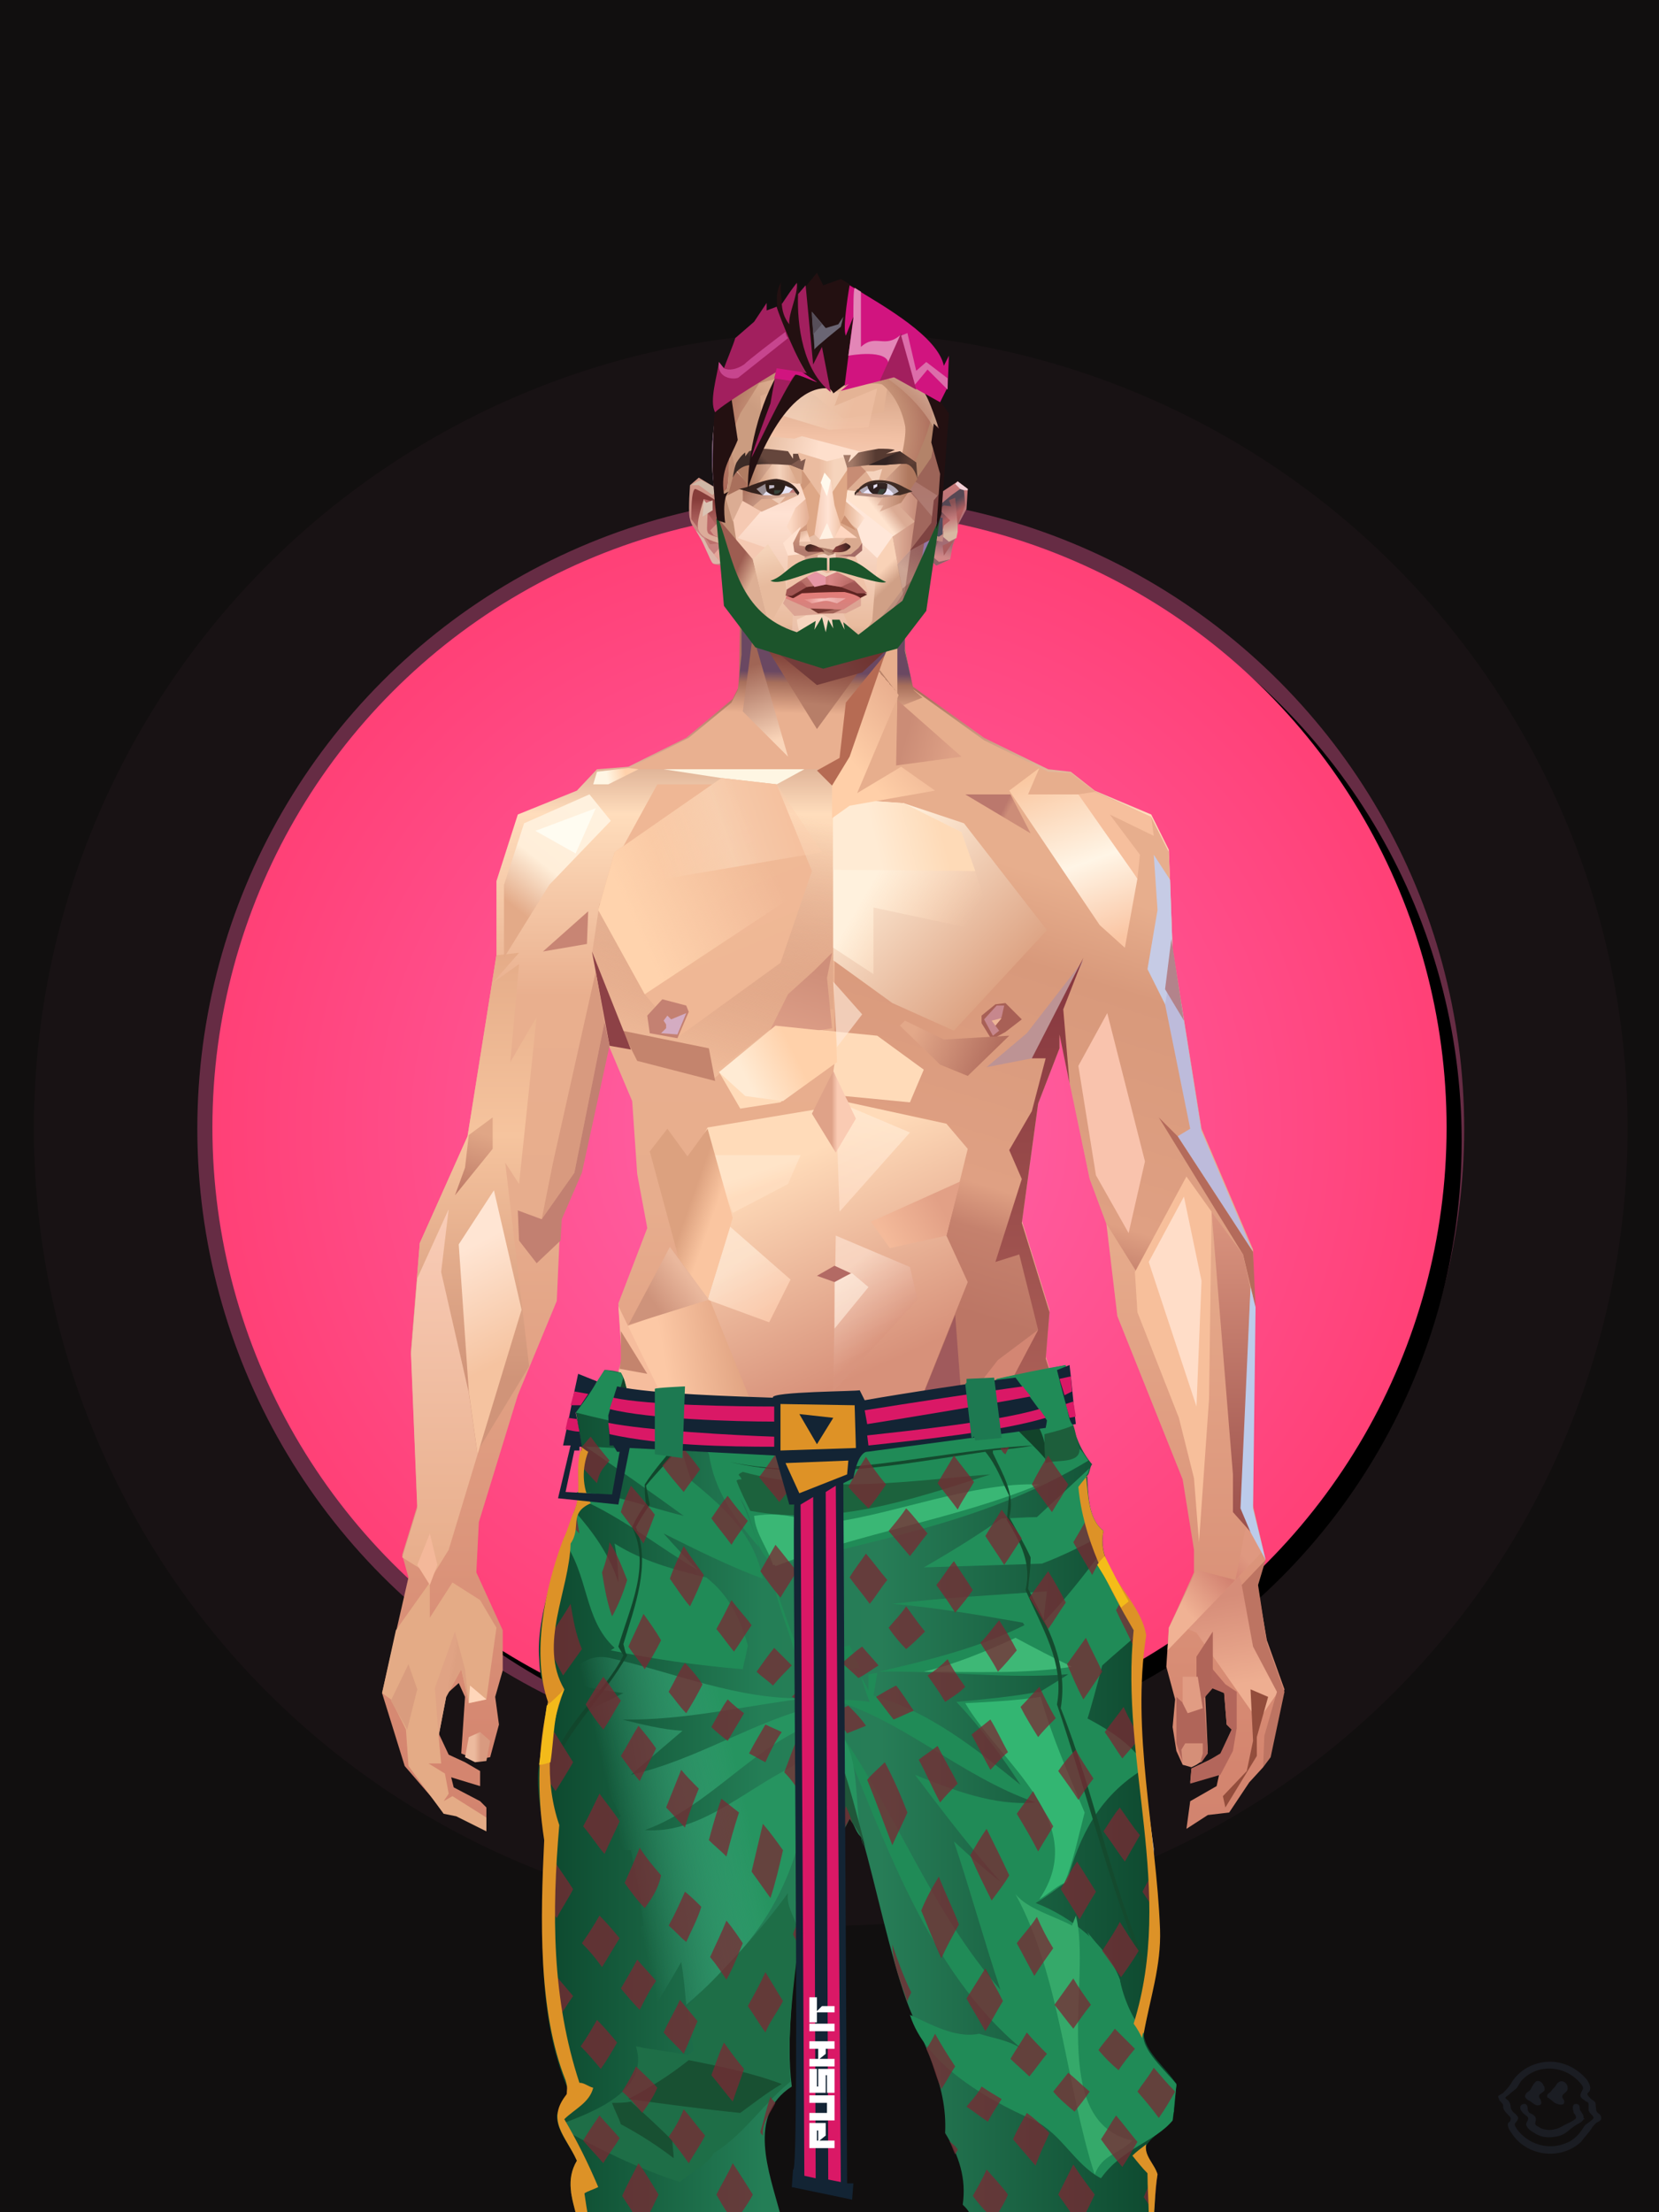 <?xml version="1.0" encoding="UTF-8"?><svg width="1320px" height="1760px" viewBox="0 0 1320 1760" version="1.1" xmlns="http://www.w3.org/2000/svg" xmlns:xlink="http://www.w3.org/1999/xlink"><defs><filter width="130%" height="130%" x="-15%" y="-15%" id="id-30112" filterUnits="objectBoundingBox"><feGaussianBlur in="SourceGraphic" stdDeviation="50"></feGaussianBlur></filter><filter width="124%" height="124%" x="-12%" y="-12%" id="id-30113" filterUnits="objectBoundingBox"><feGaussianBlur in="SourceGraphic" stdDeviation="50"></feGaussianBlur></filter><radialGradient cx="50%" cy="50%" r="70%" id="id-30114" fx="50%" fy="50%" gradientTransform=" translate(0.500,0.500) scale(1,1) translate(-0.500,-0.500)"><stop stop-color="#FF66AE" offset="0%"></stop><stop stop-color="#FF3160" offset="100%"></stop></radialGradient><circle cx="660" cy="897" r="491" id="id-30115"></circle><filter width="107%" height="107%" x="-2%" y="-2%" id="id-30116" filterUnits="objectBoundingBox"><feOffset result="id-30117" in="SourceAlpha" dx="12" dy="11"></feOffset><feGaussianBlur result="id-30118" in="SourceGraphic" stdDeviation="10"></feGaussianBlur><feColorMatrix in="SourceGraphic" type="matrix" values="0 0 0 0 0 0 0 0 0 0 0 0 0 0 0 0 0 0 0.500 0"></feColorMatrix></filter></defs><g stroke="none" stroke-width="1" fill="none" id="id-30121" fill-rule="evenodd"><g id="id-30122"><rect fill="#110F0F" width="1320" height="1760" x="0" y="0" id="id-30123"></rect><circle cx="661" cy="898" r="504" fill="#FF5FA4" opacity="0.579" id="id-30124" filter="url(#id-30112)"></circle><circle cx="661" cy="898" r="634" fill="#FF5FA4" opacity="0.181" id="id-30124" filter="url(#id-30113)"></circle><g id="id-30124"><use fill="#000000" fill-opacity="1" xlink:href="#id-30115" filter="url(#id-30116)"></use><use fill="url(#id-30114)" xlink:href="#id-30115" fill-rule="evenodd"></use></g></g></g><defs><linearGradient x1="50%" y1="6%" x2="50%" y2="100%" id="id-110216"><stop stop-color="#AC705D" offset="0%"></stop><stop stop-color="#FFDDBC" offset="8%"></stop><stop stop-color="#E9AF8E" offset="20%"></stop><stop stop-color="#E7AD8D" offset="34%"></stop><stop stop-color="#D4856F" offset="71%"></stop><stop stop-color="#C37F6D" offset="100%"></stop></linearGradient><linearGradient x1="50%" y1="-10%" x2="50%" y2="84%" id="id-110217"><stop stop-color="#E0A582" offset="0%"></stop><stop stop-color="#F6C49E" offset="49%"></stop><stop stop-color="#D09479" offset="100%"></stop></linearGradient><linearGradient x1="57%" y1="50%" x2="47%" y2="56%" id="id-110218"><stop stop-color="#E2AD9F" offset="0%"></stop><stop stop-color="#B46D61" offset="100%"></stop></linearGradient><linearGradient x1="45%" y1="35%" x2="55%" y2="47%" id="id-110219"><stop stop-color="#E9AC94" offset="0%"></stop><stop stop-color="#C37F6D" offset="100%"></stop></linearGradient><linearGradient x1="54%" y1="31%" x2="47%" y2="81%" id="id-110220"><stop stop-color="#E7AE8D" offset="0%"></stop><stop stop-color="#D8997B" offset="20%"></stop><stop stop-color="#DFA083" offset="71%"></stop><stop stop-color="#C5816D" offset="81%"></stop><stop stop-color="#BC7665" offset="100%"></stop></linearGradient><linearGradient x1="43%" y1="38%" x2="54%" y2="44%" id="id-110221"><stop stop-color="#E0A384" offset="0%"></stop><stop stop-color="#DDA081" offset="100%"></stop></linearGradient><linearGradient x1="46%" y1="26%" x2="59%" y2="75%" id="id-110222"><stop stop-color="#FFDBB9" offset="0%"></stop><stop stop-color="#D7917A" offset="100%"></stop></linearGradient><linearGradient x1="50%" y1="41%" x2="49%" y2="66%" id="id-110223"><stop stop-color="#6A4862" offset="0%"></stop><stop stop-color="#A76F5B" offset="27%"></stop><stop stop-color="#E9B090" offset="100%"></stop></linearGradient><linearGradient x1="63%" y1="4%" x2="25%" y2="77%" id="id-110224"><stop stop-color="#FFF1DE" offset="0%"></stop><stop stop-color="#FFEED9" offset="56%"></stop><stop stop-color="#E3AA88" offset="100%"></stop></linearGradient><linearGradient x1="50%" y1="23%" x2="41%" y2="77%" id="id-110225"><stop stop-color="#73332E" offset="0%"></stop><stop stop-color="#B77E68" offset="100%"></stop></linearGradient><linearGradient x1="47%" y1="22%" x2="55%" y2="89%" id="id-110226"><stop stop-color="#A06555" offset="0%"></stop><stop stop-color="#FAD5B9" offset="100%"></stop></linearGradient><linearGradient x1="86%" y1="87%" x2="12%" y2="66%" id="id-110227"><stop stop-color="#DEA186" offset="0%"></stop><stop stop-color="#CB8C76" offset="100%"></stop></linearGradient><linearGradient x1="71%" y1="11%" x2="50%" y2="100%" id="id-110228"><stop stop-color="#BE7D66" offset="0%" stop-opacity="0"></stop><stop stop-color="#F1BD9B" offset="100%"></stop></linearGradient><linearGradient x1="66%" y1="46%" x2="56%" y2="43%" id="id-110229"><stop stop-color="#CD8D78" offset="0%"></stop><stop stop-color="#BB786D" offset="100%"></stop></linearGradient><linearGradient x1="100%" y1="41%" x2="50%" y2="63%" id="id-110230"><stop stop-color="#6A2B27" offset="0%"></stop><stop stop-color="#743C3A" offset="100%"></stop></linearGradient><linearGradient x1="69%" y1="20%" x2="50%" y2="99%" id="id-110231"><stop stop-color="#CF8F7A" offset="0%"></stop><stop stop-color="#DD9E87" offset="100%"></stop></linearGradient><linearGradient x1="36%" y1="20%" x2="57%" y2="81%" id="id-110232"><stop stop-color="#F1BA97" offset="0%"></stop><stop stop-color="#EFB795" offset="100%"></stop></linearGradient><linearGradient x1="26%" y1="83%" x2="92%" y2="50%" id="id-110233"><stop stop-color="#FFD3AD" offset="0%"></stop><stop stop-color="#FFD3AF" offset="100%" stop-opacity="0"></stop></linearGradient><linearGradient x1="17%" y1="56%" x2="85%" y2="45%" id="id-110234"><stop stop-color="#FFEBD1" offset="0%" stop-opacity="0"></stop><stop stop-color="#FFE9D0" offset="52%"></stop><stop stop-color="#FCCEAD" offset="100%"></stop></linearGradient><linearGradient x1="17%" y1="24%" x2="74%" y2="87%" id="id-110235"><stop stop-color="#FFEDD8" offset="0%"></stop><stop stop-color="#DCA181" offset="100%"></stop></linearGradient><linearGradient x1="26%" y1="42%" x2="80%" y2="75%" id="id-110236"><stop stop-color="#FFF1DD" offset="0%"></stop><stop stop-color="#FFD4B1" offset="100%" stop-opacity="0"></stop></linearGradient><linearGradient x1="29%" y1="56%" x2="77%" y2="50%" id="id-110237"><stop stop-color="#FFEBD4" offset="0%"></stop><stop stop-color="#FEDAB7" offset="100%"></stop></linearGradient><linearGradient x1="74%" y1="24%" x2="34%" y2="74%" id="id-110238"><stop stop-color="#BA8469" offset="0%"></stop><stop stop-color="#E9AF8F" offset="0%"></stop><stop stop-color="#FFCFA8" offset="100%"></stop></linearGradient><linearGradient x1="66%" y1="100%" x2="40%" y2="0%" id="id-110239"><stop stop-color="#FAC5A3" offset="0%"></stop><stop stop-color="#FFF5E6" offset="46%"></stop><stop stop-color="#FAC8A2" offset="100%"></stop></linearGradient><linearGradient x1="52%" y1="13%" x2="59%" y2="75%" id="id-110240"><stop stop-color="#D68D79" offset="0%"></stop><stop stop-color="#EEAE91" offset="100%"></stop></linearGradient><linearGradient x1="28%" y1="76%" x2="73%" y2="20%" id="id-110241"><stop stop-color="#F0B294" offset="0%"></stop><stop stop-color="#D28271" offset="67%"></stop><stop stop-color="#DF9880" offset="100%"></stop></linearGradient><linearGradient x1="50%" y1="0%" x2="50%" y2="100%" id="id-110242"><stop stop-color="#DB957F" offset="0%"></stop><stop stop-color="#9A4F4B" offset="100%"></stop></linearGradient><linearGradient x1="66%" y1="59%" x2="24%" y2="66%" id="id-110243"><stop stop-color="#DEA07F" offset="0%"></stop><stop stop-color="#FCC8A5" offset="100%"></stop></linearGradient><linearGradient x1="41%" y1="11%" x2="64%" y2="63%" id="id-110244"><stop stop-color="#FFE6D6" offset="0%"></stop><stop stop-color="#DA957E" offset="100%"></stop></linearGradient><linearGradient x1="19%" y1="58%" x2="66%" y2="43%" id="id-110245"><stop stop-color="#FFEBD4" offset="0%"></stop><stop stop-color="#FFD1AA" offset="100%"></stop></linearGradient><linearGradient x1="73%" y1="50%" x2="30%" y2="53%" id="id-110246"><stop stop-color="#FFD1AB" offset="0%"></stop><stop stop-color="#FFF6E4" offset="100%"></stop></linearGradient><linearGradient x1="31%" y1="0%" x2="50%" y2="100%" id="id-110247"><stop stop-color="#FFF1E3" offset="0%"></stop><stop stop-color="#FFEADA" offset="100%"></stop></linearGradient><linearGradient x1="29%" y1="43%" x2="65%" y2="100%" id="id-110248"><stop stop-color="#FFE9D4" offset="0%"></stop><stop stop-color="#FECFB1" offset="100%"></stop></linearGradient><linearGradient x1="13%" y1="78%" x2="84%" y2="50%" id="id-110249"><stop stop-color="#F4BA9A" offset="0%"></stop><stop stop-color="#E2A086" offset="100%"></stop></linearGradient><linearGradient x1="50%" y1="0%" x2="36%" y2="100%" id="id-110250"><stop stop-color="#FFEBD4" offset="0%"></stop><stop stop-color="#FFDDC6" offset="100%"></stop></linearGradient><linearGradient x1="50%" y1="28%" x2="64%" y2="55%" id="id-110251"><stop stop-color="#FFE7CD" offset="0%"></stop><stop stop-color="#FFDDC0" offset="100%"></stop></linearGradient><linearGradient x1="40%" y1="55%" x2="62%" y2="71%" id="id-110252"><stop stop-color="#DCA17F" offset="0%"></stop><stop stop-color="#FAC5A0" offset="100%"></stop></linearGradient><linearGradient x1="9%" y1="37%" x2="88%" y2="55%" id="id-110253"><stop stop-color="#E3A889" offset="0%"></stop><stop stop-color="#B36F5F" offset="100%"></stop></linearGradient><linearGradient x1="62%" y1="19%" x2="50%" y2="100%" id="id-110254"><stop stop-color="#E0A686" offset="0%"></stop><stop stop-color="#BF7C68" offset="100%"></stop></linearGradient><linearGradient x1="45%" y1="18%" x2="51%" y2="67%" id="id-110255"><stop stop-color="#FFE5D3" offset="0%"></stop><stop stop-color="#F5C3A0" offset="100%"></stop></linearGradient><linearGradient x1="50%" y1="0%" x2="50%" y2="100%" id="id-110256"><stop stop-color="#F9CCB7" offset="0%"></stop><stop stop-color="#E7AD8A" offset="100%"></stop></linearGradient><linearGradient x1="45%" y1="50%" x2="58%" y2="50%" id="id-110257"><stop stop-color="#DFA288" offset="0%"></stop><stop stop-color="#FACBB3" offset="100%"></stop></linearGradient><linearGradient x1="33%" y1="74%" x2="77%" y2="42%" id="id-110258"><stop stop-color="#CE937B" offset="0%"></stop><stop stop-color="#EAB89D" offset="100%"></stop></linearGradient><linearGradient x1="63%" y1="59%" x2="38%" y2="59%" id="id-110259"><stop stop-color="#D89A80" offset="0%"></stop><stop stop-color="#ECBA9E" offset="100%"></stop></linearGradient><linearGradient x1="50%" y1="0%" x2="50%" y2="100%" id="id-110260"><stop stop-color="#D08C74" offset="0%"></stop><stop stop-color="#DF9A83" offset="100%"></stop></linearGradient><linearGradient x1="47%" y1="47%" x2="53%" y2="50%" id="id-110261"><stop stop-color="#FDE1CD" offset="0%"></stop><stop stop-color="#D68F79" offset="100%"></stop></linearGradient><linearGradient x1="50%" y1="0%" x2="50%" y2="100%" id="id-110262"><stop stop-color="#E29A83" offset="0%"></stop><stop stop-color="#DD947E" offset="100%"></stop></linearGradient><linearGradient x1="50%" y1="0%" x2="53%" y2="50%" id="id-110263"><stop stop-color="#DD9785" offset="0%"></stop><stop stop-color="#F3D9C6" offset="100%"></stop></linearGradient><linearGradient x1="0%" y1="55%" x2="99%" y2="55%" id="id-110264"><stop stop-color="#DFA59A" offset="0%"></stop><stop stop-color="#D3938D" offset="100%"></stop></linearGradient><linearGradient x1="50%" y1="0%" x2="50%" y2="100%" id="id-110265"><stop stop-color="#F0CAB1" offset="0%"></stop><stop stop-color="#DC907E" offset="100%"></stop></linearGradient><linearGradient x1="49%" y1="20%" x2="52%" y2="96%" id="id-110266"><stop stop-color="#DD9285" offset="0%"></stop><stop stop-color="#D88D79" offset="100%"></stop></linearGradient><linearGradient x1="50%" y1="0%" x2="50%" y2="100%" id="id-110267"><stop stop-color="#86363E" offset="0%"></stop><stop stop-color="#B46A5D" offset="100%"></stop></linearGradient><linearGradient x1="33%" y1="47%" x2="59%" y2="56%" id="id-110268"><stop stop-color="#F6BD9D" offset="0%"></stop><stop stop-color="#D48673" offset="100%"></stop></linearGradient></defs><g transform=" translate(304,473)" id="id-110269"><polygon points="174 662 139 824 137 906 146 1082 171 1154 176 1211 174 1230 175 1284 287 1284 284 1265 308 1195 306 1124 345 952 343 912 353 879 362 881 371 877 383 904 391 970 434 1079 457 1202 475 1252 475 1284 596 1284 600 1225 591 1146 609 1103 612 997 596 842 545 671 539 640 528 606 531 569 509 498 522 403 539 360 539 348 563 464 576 498 585 574 637 704 646 760 646 778 626 822 624 853 631 879 629 901 632 920 637 931 647 931 657 920 655 877 659 867 670 874 672 899 676 903 667 923 644 934 643 945 666 939 664 948 643 960 640 982 657 971 674 969 690 945 701 933 704 926 707 923 713 892 718 871 704 832 696 786 703 768 693 725 693 521 652 425 629 282 626 203 612 175 567 156 548 141 530 139 479 114 422 73 416 42 415 1 285 0 284 73 279 83 242 114 196 137 171 139 155 156 108 175 91 228 91 287 68 431 30 516 23 602 28 725 16 764 21 782 0 874 18 932 49 968 59 970 83 982 83 965 78 960 57 949 55 941 78 948 78 936 66 929 53 923 45 906 51 875 61 866 66 877 63 922 75 927 86 925 93 899 90 877 96 856 96 824 75 778 77 738 108 637 139 562 142 495 159 458 180 358 199 403 203 461 211 504 188 564 191 608" fill="url(#id-110216)" id="id-110270"></polygon><polygon points="91 287 68 431 30 516 23 602 72 688 117 614 98 452 109 469 123 336 102 372 109 294 88 309 109 285" fill="url(#id-110217)" id="id-110270"></polygon><polygon points="383 906 391 972 434 1081 457 1204 475 1254 475 1287 596 1287 600 1226 591 1148 609 1105 612 999 602 904 584 908 584 846 535 683 456 705 382 878" fill="url(#id-110218)" id="id-110270"></polygon><polygon points="137 907 146 1083 171 1156 176 1212 174 1232 175 1286 175 1287 287 1287 284 1266 308 1197 306 1126 345 954 343 923 293 814 263 724 247 711" fill="url(#id-110219)" id="id-110270"></polygon><polygon points="545 673 539 641 528 608 531 571 509 500 522 405 539 361 539 350 563 465 576 500 601 540 660 491 688 529 652 427 629 283 626 205 612 177 568 157 548 142 530 141 479 116 422 75 416 44 415 3 360 3 360 715 462 724" fill="url(#id-110220)" id="id-110270"></polygon><polygon points="83 984 59 972 49 970 21 932 19 903 7 879 0 874 11 824 38 786 38 814 56 786 78 800 91 822 83 879 69 882 63 855 51 877 45 908 47 930 37 930 50 938 53 954 49 960 56 956 83 973" fill="#E4AB86" id="id-110275"></polygon><polygon points="66 855 69 882 63 855 51 877 45 908 42 870 58 825" fill="url(#id-110221)" id="id-110275"></polygon><polygon points="83 879 69 882 70 868" fill="#FFD6BA" id="id-110275"></polygon><polygon points="481 376 513 349 558 291 522 368" fill="#BD9394" id="id-110278"></polygon><polygon points="313 697 260 560 246 448 259 424 355 408 361 366 317 404 285 409 267 378 313 343 394 351 431 378 420 404 368 399 371 404 449 421 466 441 449 510 466 547 406 697 358 717" fill="url(#id-110222)" id="id-110279"></polygon><polygon points="410 90 430 82 423 76 416 45 416 7 286 9 286 48 283 76 278 86 244 114 195 139 366 139 390 70 410 26" fill="url(#id-110223)" id="id-110280"></polygon><polygon points="182 180 133 231 97 289 97 231 113 182 165 159" fill="url(#id-110224)" id="id-110281"></polygon><polygon points="346 107 384 55 409 31 414 23 299 31" fill="url(#id-110225)" id="id-110282"></polygon><polygon points="287 93 295 32 323 129" fill="url(#id-110226)" id="id-110283"></polygon><polygon points="336 139 314 151 270 146 224 139" fill="#FEF6E3" id="id-110284"></polygon><polygon points="410 84 409 136 461 129" fill="url(#id-110227)" id="id-110285"></polygon><polygon points="173 246 167 286 191 351 263 386 328 330 359 330 359 152 348 139 336 139 309 152" fill="url(#id-110228)" id="id-110286"></polygon><polygon points="464 159 516 190 500 159" fill="url(#id-110229)" id="id-110287"></polygon><polygon points="302 36 346 72 382 62 409 37 416 28 416 13" fill="url(#id-110230)" id="id-110288"></polygon><polygon points="263 151 191 202 219 151" fill="#EFB795" id="id-110289"></polygon><polygon points="154 206 170 170 122 188" fill="#FFFCF1" id="id-110290"></polygon><polygon points="358 285 344 299 323 318 305 354 358 345 354 305" fill="url(#id-110231)" id="id-110291"></polygon><polygon points="260 361 265 387 203 371 191 347" fill="#C4846D" id="id-110292"></polygon><polygon points="198 362 181 359 167 284" fill="#8D4146" id="id-110293"></polygon><polygon points="477 341 477 335 488 326 496 325 509 338 496 348 485 354" fill="#A86056" id="id-110294"></polygon><polygon points="314 151 342 220 317 293 237 351 209 318 172 251 185 205 270 146" fill="url(#id-110232)" id="id-110295"></polygon><polygon points="314 151 330 238 209 318 172 251 185 205 270 146" fill="url(#id-110233)" id="id-110295"></polygon><polygon points="314 151 350 205 220 227 185 205 270 146" fill="url(#id-110234)" opacity="0.369" id="id-110295"></polygon><polygon points="211 335 223 322 242 327 244 332 235 353 213 349" fill="#C48172" id="id-110298"></polygon><polygon points="224 339 226 342 226 345 222 349 235 350 242 333 230 338 227 335" fill="#D4ACC2" id="id-110299"></polygon><polygon points="488 343 491 347 486 351 479 338 489 327 495 327 493 336" fill="#C7878D" id="id-110300"></polygon><polygon points="485 339 488 343 493 337" fill="#EDB596" id="id-110301"></polygon><polygon points="359 162 359 291 406 325 455 347 529 267 463 182 415 166" fill="url(#id-110235)" id="id-110302"></polygon><polygon points="359 178 359 281 391 302 391 249 489 270 461 189 415 166" fill="url(#id-110236)" id="id-110302"></polygon><polygon points="359 178 359 219 472 220 461 189 415 166 371 163" fill="url(#id-110237)" id="id-110302"></polygon><polygon points="358 178 372 168 440 156 413 137 378 158 411 80 396 60 358 146" fill="url(#id-110238)" id="id-110305"></polygon><polygon points="346 140 358 152 372 129 400 48 369 86 364 130" fill="#B66B53" id="id-110306"></polygon><polygon points="591 281 601 226 559 159 514 159 523 138 499 156 571 263" fill="url(#id-110239)" id="id-110307"></polygon><polygon points="609 298 626 332 629 285 627 227 614 207 617 251" fill="#C6CBE5" id="id-110308"></polygon><polygon points="554 159 567 157 612 177 614 192 579 175 603 207 601 226" fill="#F6BF9D" id="id-110309"></polygon><polygon points="641 823 648 826 697 896 713 873 682 781" fill="url(#id-110240)" id="id-110310"></polygon><polygon points="625 840 700 762 688 738 679 784 648 776 626 822" fill="url(#id-110241)" id="id-110310"></polygon><polygon points="648 862 648 845 661 825 661 870 654 878 657 922 652 929 637 929 632 914 632 893 632 877 644 888" fill="#B06559" id="id-110312"></polygon><polygon points="554 375 577 333 607 451 594 508 568 462" fill="#F9C3AD" id="id-110313"></polygon><polygon points="623 326 643 425 633 431 693 523 652 427 636 326 625 315" fill="#BDBBDB" id="id-110314"></polygon><polygon points="628 274 638 339 623 314" fill="#B3838B" id="id-110315"></polygon><polygon points="693 523 695 567 685 525 618 416 633 431" fill="#B46B5B" id="id-110316"></polygon><polygon points="640 463 599 539 601 571 634 655 646 703 650 754 658 640 660 491" fill="#F7BF9B" id="id-110317"></polygon><polygon points="610 531 648 646 652 546 638 479" fill="#FFDDC8" id="id-110317"></polygon><polygon points="693 748 677 730 677 700 660 491 685 525 691 552 684 727" fill="url(#id-110242)" id="id-110319"></polygon><polygon points="691 746 703 768 693 727 695 567 691 551 683 727" fill="#BCCBEA" id="id-110320"></polygon><polygon points="260 559 310 683 355 716 263 713 238 685 195 582" fill="url(#id-110243)" id="id-110321"></polygon><polygon points="637 931 636 919 639 914 653 914 653 922 651 929 648 931 644 933" fill="#D58F78" id="id-110322"></polygon><polygon points="637 861 637 882 641 890 653 886 649 861" fill="#E19C83" id="id-110323"></polygon><polygon points="691 871 693 912 688 936 669 956 671 965 696 924 696 909 705 877" fill="#934D3C" id="id-110324"></polygon><polygon points="703 768 684 788 693 837 712 873 702 908 701 933 707 925 718 873 704 834 697 788" fill="#BD7462" id="id-110325"></polygon><polygon points="667 939 643 946 644 934 657 928 667 922 676 903 672 899 670 874 660 870 660 854 671 867 680 873 680 902 677 920" fill="#B3665B" id="id-110326"></polygon><polygon points="361 510 359 634 426 561 420 535" fill="url(#id-110244)" opacity="0.626" id="id-110327"></polygon><polygon points="319 403 289 399 268 380 313 343 361 348 362 372" fill="url(#id-110245)" id="id-110328"></polygon><polygon points="171 141 168 151 180 151 204 139 196 138" fill="url(#id-110246)" id="id-110329"></polygon><polygon points="359 308 362 360 382 334" fill="#FFE9D9" opacity="0.625" id="id-110330"></polygon><polygon points="360 546 360 584 387 551 374 540" fill="url(#id-110247)" opacity="0.626" id="id-110331"></polygon><polygon points="346 542 360 547 373 540 360 534" fill="#B36A64" id="id-110332"></polygon><polygon points="325 545 277 503 259 561 308 579" fill="url(#id-110248)" opacity="0.758" id="id-110333"></polygon><polygon points="389 499 460 467 449 510 404 520" fill="url(#id-110249)" id="id-110334"></polygon><polygon points="364 491 361 403 420 428" fill="url(#id-110250)" opacity="0.758" id="id-110335"></polygon><polygon points="262 446 333 446 323 469 279 492" fill="url(#id-110251)" opacity="0.758" id="id-110336"></polygon><polygon points="259 425 279 496 259 561 236 528 213 443 227 425 243 447" fill="url(#id-110252)" id="id-110337"></polygon><polygon points="412 343 444 374 466 383 499 351 447 354 416 339" fill="url(#id-110253)" id="id-110338"></polygon><polygon points="164 252 163 278 128 284" fill="#C88574" id="id-110339"></polygon><polygon points="58 478 88 441 88 416 69 430 66 456" fill="url(#id-110254)" id="id-110340"></polygon><polygon points="76 684 69 634 61 517 89 474 111 569" fill="url(#id-110255)" id="id-110341"></polygon><polygon points="53 489 47 539 69 635 76 684 53 760 40 781 16 766 28 727 23 604 28 544" fill="url(#id-110256)" id="id-110342"></polygon><polygon points="136 452 127 497 153 460 177 340 170 300" fill="#D89A7F" id="id-110343"></polygon><polygon points="181 359 159 460 143 497 142 514 123 532 109 514 108 490 127 497 153 460 177 340" fill="#C28071" id="id-110343"></polygon><polygon points="38 747 28 772 38 788 44 772" fill="#F4B89A" id="id-110345"></polygon><polygon points="359 379 342 413 361 444 377 417" fill="url(#id-110257)" id="id-110346"></polygon><polygon points="196 581 260 561 229 519" fill="url(#id-110258)" id="id-110347"></polygon><polygon points="74 929 66 925 69 909 78 905 86 912 83 928" fill="url(#id-110259)" id="id-110348"></polygon><polygon points="20 903 7 880 21 851 28 871" fill="#D99C7E" id="id-110349"></polygon><polygon points="218 1123 203 1040 191 913 171 1090 182 1169 230 1208 261 1237 270 1213 234 1175 212 1157 272 1191 281 1169" fill="url(#id-110260)" opacity="0.808" id="id-110350"></polygon><polygon points="182 1207 181 1155 213 1106 236 1166 230 1210" fill="#EBAC8E" id="id-110351"></polygon><polygon points="187 902 211 1137 227 1161 275 1187 299 1137 272 1009 299 918 269 791 211 836" fill="url(#id-110261)" id="id-110352"></polygon><polygon points="288 1079 311 1040 311 942 295 903 264 1019 275 1188 301 1137" fill="url(#id-110262)" id="id-110353"></polygon><polygon points="584 908 604 1008 608 1106 614 998 599 887" fill="#CEDAFA" id="id-110354"></polygon><polygon points="430 886 488 1140 535 1115 561 925 566 886 536 816 500 786" fill="url(#id-110263)" opacity="0.792" id="id-110355"></polygon><polygon points="581 921 588 1011 584 1112 576 1162 544 1046 566 886" fill="url(#id-110264)" id="id-110356"></polygon><polygon points="561 1247 518 1200 472 1112 494 931 505 931 594 1188 579 1244" fill="url(#id-110265)" id="id-110357"></polygon><polygon points="531 1221 539 1263 536 1269 516 1287 509 1287 500 1263 513 1199 488 1226 462 1170 472 1101 427 1010 398 877 469 771 518 739 536 818 500 787 433 890 477 1078 534 1212" fill="url(#id-110266)" id="id-110358"></polygon><polygon points="321 1058 284 852 258 721 266 733 371 879 362 883 354 881 343 914 345 954" fill="#D38B73" id="id-110359"></polygon><polygon points="429 1068 424 875 536 705 454 704 380 865 384 906 391 972" fill="#CD887E" opacity="0.394" id="id-110360"></polygon><polygon points="175 1262 194 1287 206 1287 225 1226 213 1249 175 1221 174 1232" fill="#EEAF93" id="id-110361"></polygon><polygon points="528 1227 554 1234 569 1169 549 1168" fill="#EBB5A6" id="id-110362"></polygon><polygon points="546 678 545 672 539 641 528 608 531 571 509 500 522 405 539 361 539 350 547 389 542 330 558 289 517 369 528 369 517 411 499 442 509 465 488 531 507 525 522 585 449 724" fill="url(#id-110267)" id="id-110270"></polygon><polygon points="402 722 490 609 522 585 449 723" fill="#D38673" id="id-110364"></polygon><polygon points="174 664 139 826 137 907 139 937 238 690 352 886 354 881 362 883 371 879 383 906 471 773 548 712 596 844 545 673 539 641 478 697 449 723 278 705 232 657 188 566 191 610" fill="url(#id-110268)" id="id-110270"></polygon><polygon points="189 616 211 620 190 586 190 609" fill="#C4846D" id="id-110366"></polygon><polygon points="139 836 225 709 167 697 139 826" fill="#E2A58B" id="id-110367"></polygon><polygon points="518 734 596 843 547 678" fill="#D0816E" id="id-110368"></polygon><polygon points="415 778 447 726 314 744 329 762" fill="#CE8B73" opacity="0.520" id="id-110270"></polygon><polygon points="411 685 463 666 456 573" fill="#A05A5C" id="id-110370"></polygon></g><defs><linearGradient x1="53%" y1="5%" x2="47%" y2="91%" id="id-110982"><stop stop-color="#C67878" offset="0%"></stop><stop stop-color="#A26C74" offset="82%"></stop><stop stop-color="#D18888" offset="100%"></stop></linearGradient><linearGradient x1="62%" y1="61%" x2="50%" y2="36%" id="id-110983"><stop stop-color="#B15E5F" offset="0%"></stop><stop stop-color="#564753" offset="100%"></stop></linearGradient><linearGradient x1="50%" y1="13%" x2="57%" y2="81%" id="id-110984"><stop stop-color="#885154" offset="0%"></stop><stop stop-color="#C27A7A" offset="52%"></stop><stop stop-color="#D8B7A1" offset="100%"></stop></linearGradient><linearGradient x1="50%" y1="0%" x2="54%" y2="88%" id="id-110985"><stop stop-color="#D19787" offset="0%"></stop><stop stop-color="#C8807E" offset="100%"></stop></linearGradient><linearGradient x1="36%" y1="75%" x2="36%" y2="18%" id="id-110986"><stop stop-color="#BB6F6B" offset="0%"></stop><stop stop-color="#863C39" offset="100%"></stop></linearGradient><linearGradient x1="50%" y1="2%" x2="48%" y2="96%" id="id-110987"><stop stop-color="#EAD0BC" offset="0%"></stop><stop stop-color="#CB9B7F" offset="11%"></stop><stop stop-color="#F2C1A5" offset="33%"></stop><stop stop-color="#FFE2D3" offset="58%"></stop><stop stop-color="#E9BB9E" offset="93%"></stop><stop stop-color="#C3957F" offset="100%"></stop></linearGradient><linearGradient x1="62%" y1="37%" x2="30%" y2="59%" id="id-110988"><stop stop-color="#E4B395" offset="0%"></stop><stop stop-color="#CB9C80" offset="100%"></stop></linearGradient><linearGradient x1="12%" y1="48%" x2="58%" y2="51%" id="id-110989"><stop stop-color="#E7BEA3" offset="0%"></stop><stop stop-color="#FEDFCC" offset="100%"></stop></linearGradient><linearGradient x1="76%" y1="54%" x2="27%" y2="47%" id="id-110990"><stop stop-color="#F2C4A7" offset="0%"></stop><stop stop-color="#F6DCC5" offset="100%"></stop></linearGradient><radialGradient cx="50%" cy="59%" r="65%" id="id-110991" fx="50%" fy="59%" gradientTransform=" translate(0.500,0.593) scale(0.791,1) rotate(-143) translate(-0.500,-0.593)"><stop stop-color="#F0D7BF" offset="0%"></stop><stop stop-color="#C38F74" offset="66%"></stop><stop stop-color="#A46254" offset="100%"></stop></radialGradient><linearGradient x1="69%" y1="50%" x2="50%" y2="60%" id="id-110992"><stop stop-color="#DBAB94" offset="0%"></stop><stop stop-color="#FFE3CE" offset="100%"></stop></linearGradient><radialGradient cx="50%" cy="50%" r="44%" id="id-110993" fx="50%" fy="50%" gradientTransform=" translate(0.500,0.500) scale(0.696,1) rotate(-57) scale(1,3) translate(-0.500,-0.500)"><stop stop-color="#B37864" offset="0%" stop-opacity="0"></stop><stop stop-color="#EFD3BC" offset="100%"></stop></radialGradient><linearGradient x1="0%" y1="58%" x2="50%" y2="58%" id="id-110994"><stop stop-color="#E4B69F" offset="0%"></stop><stop stop-color="#C88F7C" offset="100%"></stop></linearGradient><linearGradient x1="49%" y1="83%" x2="53%" y2="51%" id="id-110995"><stop stop-color="#C6938B" offset="0%"></stop><stop stop-color="#945A53" offset="100%"></stop></linearGradient><linearGradient x1="66%" y1="68%" x2="19%" y2="50%" id="id-110996"><stop stop-color="#D4A995" offset="0%"></stop><stop stop-color="#A9705C" offset="100%"></stop></linearGradient><linearGradient x1="48%" y1="37%" x2="33%" y2="25%" id="id-110997"><stop stop-color="#DDAF94" offset="0%"></stop><stop stop-color="#9D5D51" offset="100%"></stop></linearGradient><linearGradient x1="46%" y1="6%" x2="50%" y2="50%" id="id-110998"><stop stop-color="#F5D3B9" offset="0%"></stop><stop stop-color="#E7BA9D" offset="100%"></stop></linearGradient><linearGradient x1="50%" y1="33%" x2="57%" y2="50%" id="id-110999"><stop stop-color="#F9D2B7" offset="0%"></stop><stop stop-color="#D0A086" offset="100%"></stop></linearGradient><linearGradient x1="50%" y1="26%" x2="42%" y2="54%" id="id-111000"><stop stop-color="#875053" offset="0%"></stop><stop stop-color="#81534D" offset="100%" stop-opacity="0.569"></stop></linearGradient><linearGradient x1="46%" y1="100%" x2="55%" y2="55%" id="id-111001"><stop stop-color="#C4AED2" offset="0%"></stop><stop stop-color="#9276A6" offset="100%"></stop></linearGradient><linearGradient x1="54%" y1="12%" x2="47%" y2="56%" id="id-111002"><stop stop-color="#A46151" offset="0%"></stop><stop stop-color="#9370A0" offset="100%"></stop></linearGradient><linearGradient x1="50%" y1="0%" x2="50%" y2="100%" id="id-111003"><stop stop-color="#F4D2BF" offset="0%"></stop><stop stop-color="#E8B399" offset="100%"></stop></linearGradient><linearGradient x1="5%" y1="65%" x2="100%" y2="65%" id="id-111004"><stop stop-color="#FCD9C4" offset="0%"></stop><stop stop-color="#E0A88C" offset="28%"></stop><stop stop-color="#DEA786" offset="67%"></stop><stop stop-color="#FFE3D1" offset="100%"></stop></linearGradient><linearGradient x1="66%" y1="91%" x2="52%" y2="64%" id="id-111005"><stop stop-color="#D9A98F" offset="0%"></stop><stop stop-color="#DEA786" offset="100%"></stop></linearGradient><linearGradient x1="70%" y1="50%" x2="41%" y2="50%" id="id-111006"><stop stop-color="#F6D4BC" offset="0%"></stop><stop stop-color="#EBBCA0" offset="100%"></stop></linearGradient><linearGradient x1="100%" y1="50%" x2="0%" y2="50%" id="id-111007"><stop stop-color="#F1C4A8" offset="0%"></stop><stop stop-color="#FFE3D4" offset="48%"></stop><stop stop-color="#F5CAB4" offset="100%"></stop></linearGradient><linearGradient x1="38%" y1="14%" x2="50%" y2="79%" id="id-111008"><stop stop-color="#D29A7E" offset="0%"></stop><stop stop-color="#B37B6D" offset="100%"></stop></linearGradient><linearGradient x1="3%" y1="0%" x2="50%" y2="66%" id="id-111009"><stop stop-color="#D8A88D" offset="0%"></stop><stop stop-color="#F9D3BD" offset="100%"></stop></linearGradient><linearGradient x1="17%" y1="40%" x2="69%" y2="60%" id="id-111010"><stop stop-color="#40241E" offset="0%"></stop><stop stop-color="#703832" offset="100%"></stop></linearGradient><linearGradient x1="100%" y1="50%" x2="16%" y2="64%" id="id-111011"><stop stop-color="#351E1C" offset="0%"></stop><stop stop-color="#843F3B" offset="100%"></stop></linearGradient><linearGradient x1="22%" y1="62%" x2="87%" y2="62%" id="id-111012"><stop stop-color="#B07C62" offset="0%"></stop><stop stop-color="#D3A790" offset="43%"></stop><stop stop-color="#DAA88A" offset="100%"></stop></linearGradient><linearGradient x1="13%" y1="69%" x2="100%" y2="69%" id="id-111013"><stop stop-color="#D8A88B" offset="0%"></stop><stop stop-color="#F5D2BC" offset="48%"></stop><stop stop-color="#DAA88A" offset="100%"></stop></linearGradient><linearGradient x1="0%" y1="65%" x2="78%" y2="65%" id="id-111014"><stop stop-color="#E4B7A1" offset="0%"></stop><stop stop-color="#AF785E" offset="100%"></stop></linearGradient><linearGradient x1="50%" y1="42%" x2="33%" y2="50%" id="id-111015"><stop stop-color="#65463C" offset="0%"></stop><stop stop-color="#3C2B26" offset="100%"></stop></linearGradient><linearGradient x1="11%" y1="36%" x2="44%" y2="36%" id="id-111016"><stop stop-color="#A37A68" offset="0%"></stop><stop stop-color="#563A31" offset="100%"></stop></linearGradient><linearGradient x1="40%" y1="50%" x2="89%" y2="54%" id="id-111017"><stop stop-color="#312322" offset="0%"></stop><stop stop-color="#5D3E34" offset="100%"></stop></linearGradient><linearGradient x1="50%" y1="0%" x2="50%" y2="74%" id="id-111018"><stop stop-color="#E47C78" offset="0%"></stop><stop stop-color="#D7827D" offset="100%"></stop></linearGradient><linearGradient x1="80%" y1="50%" x2="7%" y2="50%" id="id-111019"><stop stop-color="#FAD6D3" offset="0%" stop-opacity="0.472"></stop><stop stop-color="#F5BFBB" offset="55%"></stop><stop stop-color="#F2ACA7" offset="100%" stop-opacity="0.434"></stop></linearGradient><linearGradient x1="50%" y1="0%" x2="50%" y2="50%" id="id-111020"><stop stop-color="#CF8E8A" offset="0%"></stop><stop stop-color="#A15552" offset="100%"></stop></linearGradient><linearGradient x1="0%" y1="83%" x2="93%" y2="83%" id="id-111021"><stop stop-color="#B87268" offset="0%" stop-opacity="0.687"></stop><stop stop-color="#DA8787" offset="58%"></stop><stop stop-color="#C5736D" offset="100%" stop-opacity="0.622"></stop></linearGradient></defs><g transform=" translate(548,259)" id="id-111022"><g transform=" translate(0,121)" id="id-111023"><polygon points="199 13 214 3 222 9 221 25 214 38 214 43 210 54 208 65 197 70 190 64" fill="url(#id-110982)" id="id-111024"></polygon><polygon points="197 24 209 14 216 9 219 10 220 22 214 37 195 43" fill="url(#id-110983)" id="id-111025"></polygon><polygon points="203 38 208 34 199 25 203 22 209 23 207 18 212 16 214 38 214 43 213 48 207 51 201 46" fill="url(#id-110984)" id="id-111024"></polygon><polygon points="212 5 214 3 222 9 222 10 219 10 216 9" fill="#F1CFD6" id="id-111024"></polygon><polygon points="208 65 197 70 190 64 194 42 199 50 193 62 199 67" fill="#906067" id="id-111024"></polygon><polygon points="203 62 202 54 211 50" fill="#A95D5F" id="id-111029"></polygon><polygon points="196 50 202 51 203 42 196 46" fill="#C18882" id="id-111030"></polygon><polygon points="194 45 199 47 202 45 202 32 197 31" fill="#4E4A5C" id="id-111031"></polygon><path d=" M 30,70 C 24,70 20,69 19,68 C 17,66 12,52 8,46 C 4,39 2,38 1,33 C 0,30 0,21 1,6 L 8,0 L 23,9 L 30,70 Z" fill="url(#id-110985)" id="id-111032"></path><polygon points="8 6 2 6 7 3 10 2 23 9 19 14" fill="#CFB7A6" id="id-111032"></polygon><path d=" M 26,68 C 23,69 20,69 19,68 C 17,66 12,52 8,46 C 7,44 6,43 6,42 C 9,45 10,47 12,48 C 13,50 14,52 16,56 L 26,68 Z" fill="#DDB5A9" id="id-111032"></path><polygon points="26 68 29 65 27 53 20 61" fill="#E5A599" id="id-111032"></polygon><path d=" M 23,19 C 12,12 6,9 5,9 C 3,10 2,18 2,33 L 17,53 L 26,52 L 23,19 Z" fill="url(#id-110986)" id="id-111036"></path><polygon points="12 17 19 19 18 26 15 28 22 38 21 49 12 44" fill="#BC6A69" id="id-111037"></polygon><path d=" M 27,53 C 16,50 10,47 8,42 C 6,38 8,30 12,17 L 15,23 C 15,36 14,42 15,43 C 15,45 18,46 25,48 L 27,53 Z" fill="#DCAC9A" id="id-111038"></path><polygon points="11 31 19 26 19 18 14 20 12 18" fill="#DAC2B3" id="id-111039"></polygon><polygon points="20 46 17 42 22 37 25 48" fill="#D29488" id="id-111040"></polygon></g><g transform=" translate(18,0)" id="id-111041"><path d=" M 20,231 C 18,227 11,201 5,153 C 3,140 2,128 1,117 C -1,91 4,63 8,49 C 9,46 16,35 16,34 C 30,20 56,0 94,0 C 157,0 178,45 181,51 C 183,57 183,111 181,144 C 178,177 162,232 160,235 C 158,239 124,261 119,264 C 113,266 74,267 69,264 C 64,261 22,235 20,231 Z" fill="url(#id-110987)" id="id-111042"></path><polygon points="19 114 13 91 21 49 49 35 141 43 137 69 105 74 78 52 56 49 39 56 41 93" fill="url(#id-110988)" id="id-111043"></polygon><polygon points="60 106 92 113 124 106 121 101 72 88 66 90 41 88 30 101" fill="url(#id-110989)" id="id-111044"></polygon><polygon points="51 70 94 83 125 81 132 50 98 64 102 53 80 48" fill="url(#id-110990)" opacity="0.556" id="id-111045"></polygon><path d=" M 4,144 C 3,137 2,130 2,123 C -1,88 16,34 17,34 C 31,19 56,0 94,0 C 157,0 178,45 181,51 C 183,56 183,103 181,136 L 152,101 C 154,91 155,83 154,79 C 150,60 140,50 136,47 C 130,44 99,50 94,50 C 90,50 78,43 58,42 C 54,42 48,43 38,46 C 29,61 24,68 23,70 C 11,97 16,104 13,127 C 13,131 10,137 4,144 Z" fill="url(#id-110991)" id="id-111042"></path><polygon points="146 168 106 137 108 129 149 141 164 156" fill="url(#id-110992)" id="id-111047"></polygon><polygon points="146 168 106 137 106 148 116 170 133 186" fill="#FFE7D9" id="id-111047"></polygon><path d=" M 181,51 C 183,56 183,103 181,136 L 162,124 L 161,111 C 167,97 172,86 174,77 C 175,74 176,71 177,64 C 178,59 177,52 174,41 L 181,51 Z" fill="#B38369" id="id-111042"></path><path d=" M 48,11 C 60,5 75,0 94,0 C 157,0 178,45 181,51 C 182,54 183,73 183,94 C 174,71 156,51 129,35 C 102,18 75,10 48,11 Z" fill="url(#id-110993)" id="id-111042"></path><polygon points="179 156 158 131 148 142 162 156 144 168 148 190" fill="url(#id-110994)" id="id-111042"></polygon><path d=" M 154,211 L 164,139 L 157,131 L 175,105 L 182,68 C 183,88 183,121 181,144 C 178,177 162,232 160,235 C 158,239 124,261 119,264 L 154,211 Z" fill="url(#id-110995)" opacity="0.749" id="id-111042"></path><polygon points="85 260 99 252 111 242 102 223 65 227 64 248" fill="#EDC5B0" fill-opacity="0.740" id="id-111053"></polygon><polygon points="33 188 44 177 21 169 41 146 21 136 8 168" fill="#F5C9B2" id="id-111054"></polygon><path d=" M 5,156 C 5,155 5,154 5,153 C 4,148 4,144 3,139 L 13,129 L 15,97 L 20,117 L 16,146 L 20,172 L 5,156 Z" fill="#C18F75" id="id-111042"></path><polygon points="13 136 17 121 19 115 32 129 68 132 69 135 40 148 24 139 23 131" fill="url(#id-110996)" id="id-111056"></polygon><polygon points="17 156 11 136 23 130 25 130 25 139" fill="#DBAC93" id="id-111057"></polygon><path d=" M 20,231 C 18,227 11,201 5,153 L 33,186 L 46,239 C 62,256 70,265 69,264 C 64,261 22,235 20,231 Z" fill="url(#id-110997)" id="id-111042"></path><polygon points="58 194 45 174 33 186 46 239 60 214" fill="url(#id-110998)" id="id-111042"></polygon><path d=" M 20,231 C 19,229 17,223 15,212 C 29,230 46,244 65,252 C 84,260 101,262 117,256 L 149,212 L 172,192 C 167,214 161,233 160,235 C 158,239 124,261 119,264 C 113,266 74,267 69,264 C 64,261 22,235 20,231 Z" fill="#86574D" opacity="0.470" id="id-111042"></path><polygon points="117 256 152 210 144 168 132 185 128 235 113 258" fill="url(#id-110999)" id="id-111042"></polygon><path d=" M 179,156 C 175,189 161,232 160,235 C 160,236 159,236 157,237 L 148,190 L 179,156 Z" fill="url(#id-111000)" opacity="0.606" id="id-111042"></path><path d=" M 181,144 C 178,177 162,232 160,235 C 159,237 151,242 143,248 L 157,232 L 163,217 L 170,168 L 181,144 Z" fill="url(#id-111001)" id="id-111042"></path><path d=" M 135,254 C 127,259 121,263 119,264 C 113,266 74,267 69,264 C 67,263 57,256 46,250 L 73,256 L 116,262 L 135,254 Z" fill="#836386" id="id-111042"></path><path d=" M 2,130 C 2,125 1,121 1,117 C -1,91 4,63 8,49 C 9,46 16,35 16,34 C 16,34 17,34 17,34 L 29,29 L 13,58 L 13,86 L 2,130 Z" fill="url(#id-111002)" id="id-111042"></path><path d=" M 182,133 C 181,137 181,141 181,144 C 180,152 179,160 177,169 L 158,179 L 175,157 L 177,139 L 182,133 Z" fill="#7E4341" id="id-111042"></path><path d=" M 72,248 C 71,246 69,242 68,234 L 83,227 L 111,242 C 86,247 73,249 72,248 Z" fill="#FDDFCB" opacity="0.617" id="id-111067"></path><polygon points="109 177 114 181 125 213 60 209 61 183 66 177" fill="#EFC2A8" id="id-111068"></polygon><polygon points="83 194 74 185 77 178 112 181 98 194" fill="#D6A390" id="id-111069"></polygon><polygon points="83 193 92 197 99 195 99 181 85 181" fill="url(#id-111003)" id="id-111070"></polygon><polygon points="83 196 83 193 92 197 99 195 100 197 91 202" fill="#F2CFBB" id="id-111070"></polygon><polygon points="75 138 67 145 60 160 67 171 120 176 116 162 122 153 107 140 110 115" fill="url(#id-111004)" id="id-111072"></polygon><polygon points="75 138 78 153 75 160 75 184 94 181 111 183 118 178 120 174 116 162 105 153 107 140 110 115 71 115 71 127" fill="url(#id-111005)" id="id-111072"></polygon><polygon points="97 179 108 168 83 166 68 173 71 180" fill="#E8BFA7" id="id-111074"></polygon><polygon points="79 124 71 112 71 127 73 131" fill="#CF9779" id="id-111072"></polygon><polygon points="71 160 57 173 61 183 78 181 67 177" fill="#FFE1CF" id="id-111076"></polygon><polygon points="87 136 71 113 69 101 92 108 108 104 110 112 94 136" fill="url(#id-111006)" id="id-111077"></polygon><polygon points="96 169 105 169 116 169 103 159" fill="#FFD6C0" id="id-111078"></polygon><polygon points="86 170 98 169 103 159 98 143 95 123 88 126 82 166" fill="url(#id-111007)" id="id-111078"></polygon><polygon points="86 170 97 169 92 157" fill="#FFF1E3" id="id-111078"></polygon><polygon points="92 136 87 125 90 117 95 123" fill="#FFF9ED" id="id-111081"></polygon><polygon points="103 157 106 151 115 163" fill="#CB9071" id="id-111082"></polygon><polygon points="75 184 66 180 65 173 70 163 76 158 76 163 70 172 70 175 76 176 88 180" fill="url(#id-111008)" id="id-111083"></polygon><polygon points="70 172 79 172 76 163 71 164" fill="url(#id-111009)" id="id-111084"></polygon><polygon points="120 173 120 179 114 184 101 183 111 182 117 177" fill="#A46B65" id="id-111085"></polygon><polygon points="89 181 93 183 97 182 99 179 84 176" fill="#BB8E78" id="id-111086"></polygon><polygon points="97 182 99 179 84 176" fill="#A77563" id="id-111086"></polygon><path d=" M 77,180 C 78,180 83,180 90,180 C 89,179 88,177 86,177 C 85,176 83,175 79,174 C 77,174 75,175 75,176 C 74,178 75,179 77,180 Z" fill="url(#id-111010)" id="id-111088"></path><path d=" M 96,180 L 99,176 L 107,173 C 111,175 112,176 109,178 C 107,180 103,181 96,180 Z" fill="url(#id-111011)" id="id-111089"></path><polygon points="30 128 57 124 72 126 72 114 48 102 19 114" fill="url(#id-111012)" id="id-111090"></polygon><polygon points="36 127 57 124 69 126 60 108 53 104" fill="url(#id-111013)" id="id-111090"></polygon><polygon points="37 129 41 135 33 132 33 130" fill="#2F1A10" opacity="0.429" id="id-111092"></polygon><polygon points="48 138 69 135 40 148 33 144 40 138" fill="#DEAC91" id="id-111056"></polygon><path d=" M 22,130 C 27,129 30,128 32,127 C 40,124 47,122 52,122 C 60,123 66,126 70,133 L 69,135 L 67,133 L 66,132 L 36,130 L 41,135 L 32,133 L 22,130 Z" fill="#35221D" id="id-111094"></path><polygon points="36 130 41 135 50 135 62 133 65 130 58 127 43 126" fill="#E5E2F2" id="id-111092"></polygon><path d=" M 54,135 C 56,134 58,131 59,127 C 57,125 55,124 51,124 C 48,124 45,125 43,126 C 43,129 44,131 44,132 C 45,133 49,136 54,135 Z" fill="#2C1E19" id="id-111092"></path><polygon points="62 133 65 130 67 133" fill="#C37C79" id="id-111092"></polygon><polygon points="36 130 41 135 49 126 43 126" fill="#2F1A10" opacity="0.429" id="id-111092"></polygon><path d=" M 50,131 L 50,134 C 51,134 53,134 54,133 C 54,133 55,132 56,131 C 54,131 53,131 52,131 C 51,131 50,131 50,131 Z" fill="#384239" id="id-111099"></path><polygon points="108 131 117 132 137 124 156 110 117 108" fill="#DFAF93" id="id-111100"></polygon><polygon points="134 148 151 141 164 122 161 110 155 106 135 126 140 132 132 143 137 143" fill="url(#id-111014)" id="id-111101"></polygon><polygon points="46 130 50 129 50 127 46 127" fill="#C2BAC8" id="id-111102"></polygon><polygon points="48 138 54 142 59 136" fill="#EFCBB6" id="id-111103"></polygon><path d=" M 73,115 L 63,111 C 49,110 38,110 32,111 C 25,111 20,115 17,121 C 18,115 19,111 20,109 C 22,106 24,103 27,101 L 27,104 L 30,100 C 33,99 36,98 41,98 C 45,98 52,99 61,100 L 65,106 L 65,102 L 69,102 L 73,115 Z" fill="url(#id-111015)" id="id-111104"></path><polygon points="73 115 63 111 71 106 71 108 75 106" fill="#815A4E" id="id-111104"></polygon><polygon points="108 131 108 111 118 111 123 116" fill="#C78C74" id="id-111106"></polygon><polygon points="129 125 123 116 129 116 136 114 133 124" fill="#F5D3BD" id="id-111107"></polygon><path d=" M 116,133 C 115,134 115,135 114,135 C 114,135 114,134 114,133 C 115,132 116,130 117,130 C 121,125 127,123 133,123 C 141,123 147,125 154,129 L 160,132 L 150,135 L 140,135 L 116,133 Z" fill="#402C24" id="id-111108"></path><path d=" M 108,113 L 105,103 L 111,103 L 109,109 L 117,101 C 122,100 127,99 133,98 C 139,98 143,98 146,99 L 139,102 L 150,100 L 163,109 L 164,122 C 162,115 159,111 155,110 C 152,110 147,110 138,111 L 125,111 L 108,113 Z" fill="url(#id-111016)" id="id-111109"></path><path d=" M 150,100 L 163,109 C 162,110 159,111 155,110 C 152,110 147,110 138,111 L 125,111 L 150,100 Z" fill="url(#id-111017)" id="id-111109"></path><path d=" M 149,132 C 146,128 141,125 135,125 C 129,125 124,127 118,131 L 120,134 C 126,135 130,135 133,136 C 135,136 138,136 142,136 L 149,132 Z" fill="#EAE6FB" id="id-111111"></path><path d=" M 140,126 C 138,125 137,125 135,125 C 132,125 128,125 124,127 C 125,132 128,135 133,135 C 138,135 140,132 140,126 Z" fill="#2E2020" id="id-111111"></path><path d=" M 149,132 C 146,128 141,125 135,125 C 129,125 124,127 118,131 L 120,134 C 124,130 128,128 133,128 C 138,128 142,130 145,134 L 149,132 Z" fill="#3E2F25" opacity="0.326" id="id-111111"></path><polygon points="118 131 116 134 120 134" fill="#B4796D" id="id-111111"></polygon><polygon points="129 130 129 127 132 126 132 128" fill="#E6E2F6" id="id-111115"></polygon><path d=" M 132,134 C 134,135 135,135 136,134 C 137,133 138,132 139,130 L 134,130 L 132,134 Z" fill="#384039" id="id-111116"></path><polygon points="66 231 97 229 107 229 119 223 119 213 60 215 57 221" fill="#DCA493" id="id-111117"></polygon><polygon points="118 217 124 214 101 203 71 206 60 215 61 217" fill="#5F2522" id="id-111118"></polygon><polygon points="114 135 135 137 150 135 144 135 116 133" fill="#B58E82" id="id-111119"></polygon><polygon points="106 225 97 229 85 229 77 224" fill="#A26357" id="id-111120"></polygon><polygon points="85 229 77 224 101 225" fill="#763932" id="id-111120"></polygon><path d=" M 60,215 L 59,217 L 77,225 L 105,226 L 119,217 C 115,214 110,213 106,212 C 102,212 90,212 72,213 L 65,217 L 60,215 Z" fill="url(#id-111018)" id="id-111122"></path><path d=" M 80,221 L 74,218 C 81,217 87,217 91,217 C 95,216 100,217 107,217 L 100,221 C 96,220 94,219 91,219 C 89,219 85,220 80,221 Z" fill="url(#id-111019)" id="id-111123"></path><path d=" M 59,215 L 60,210 C 65,207 69,204 71,203 C 74,201 78,199 83,196 L 91,200 L 100,196 L 114,203 L 124,213 L 116,213 L 103,208 L 91,206 L 76,208 L 64,215 L 59,215 Z" fill="url(#id-111020)" id="id-111124"></path><path d=" M 71,203 C 74,201 78,199 83,196 L 91,200 L 100,196 L 114,203 L 103,208 L 91,206 L 76,208 L 71,203 Z" fill="url(#id-111021)" id="id-111124"></path><path d=" M 76,200 C 77,199 80,198 83,196 L 91,200 L 91,206 L 82,208 L 76,200 Z" fill="#E696A5" id="id-111124"></path></g></g><defs><linearGradient x1="100%" y1="50%" x2="0%" y2="50%" id="id-83688"><stop stop-color="#0C452C" offset="0%"></stop><stop stop-color="#277D57" offset="46%"></stop><stop stop-color="#247E56" offset="64%"></stop><stop stop-color="#0B442B" offset="100%"></stop></linearGradient><linearGradient x1="23%" y1="50%" x2="62%" y2="39%" id="id-83689"><stop stop-color="#4EC599" offset="0%" stop-opacity="0"></stop><stop stop-color="#269460" offset="100%"></stop></linearGradient></defs><g transform=" translate(428,1085)" id="id-83690"><path d=" M 484,622 C 482,631 491,637 493,645 C 491,656 491,669 490,678 C 441,678 392,675 343,675 C 342,673 340,671 338,669 C 341,648 335,630 324,612 C 326,572 306,541 293,506 C 280,469 269,416 258,377 C 253,374 252,366 248,362 C 242,374 237,383 226,390 C 209,405 206,429 207,451 C 204,487 197,538 202,575 C 166,598 184,643 193,677 C 139,678 85,677 31,679 C 27,663 22,650 31,634 C 26,622 15,611 15,598 C 17,590 25,583 23,575 C 1,521 3,463 5,403 C 9,371 -5,343 2,312 C 3,300 5,281 8,269 C 6,251 2,258 1,235 C -2,200 18,150 29,117 C 36,102 29,85 35,69 C 35,69 35,69 35,69 C 34,61 32,47 30,38 C 39,28 46,16 53,5 C 58,5 62,6 66,7 C 69,12 70,17 71,22 C 88,27 105,31 122,36 C 125,34 127,32 131,31 C 208,42 283,37 359,22 C 360,18 363,15 366,12 C 384,8 402,5 420,1 C 421,28 423,59 441,80 C 439,82 439,88 437,89 C 438,102 437,123 450,133 C 444,161 473,185 482,211 C 485,234 473,264 478,289 C 481,327 489,375 491,406 C 497,447 491,490 482,532 C 482,547 500,560 508,573 C 507,583 507,592 505,602 C 498,610 489,614 484,622 Z" fill="url(#id-83688)" id="id-83691"></path><path d=" M 508,574 C 507,583 506,593 505,602 C 491,619 465,624 448,648 C 427,637 417,613 395,602 C 354,584 308,556 296,518 C 312,525 332,537 351,533 C 364,537 374,538 385,545 C 310,483 275,377 239,291 C 286,359 314,437 368,498 C 355,459 344,419 331,380 C 343,391 355,402 368,412 C 344,385 322,356 300,327 C 330,339 363,352 396,349 C 335,328 287,280 229,266 C 243,268 252,267 264,269 C 261,262 259,255 257,249 C 259,252 261,256 263,260 C 263,256 263,251 263,247 C 265,247 267,246 270,246 C 269,252 268,258 267,264 C 312,277 348,306 384,335 C 369,312 352,289 333,269 C 354,267 377,265 398,261 C 420,276 460,288 480,315 C 480,318 480,320 481,323 C 447,344 431,375 421,412 C 412,418 405,424 396,429 C 425,440 454,464 463,490 C 465,506 473,521 482,533 C 479,545 499,562 508,574 Z" fill="#208B57" id="id-83691"></path><path d=" M 401,159 C 369,160 338,161 307,162 C 328,150 349,137 369,123 C 378,123 387,122 397,122 C 411,109 425,96 439,83 C 438,85 438,88 436,89 C 438,102 437,123 450,133 C 449,135 449,136 448,137 C 433,145 417,153 401,159 Z" fill="#228F5A" id="id-83691"></path><path d=" M 482,211 C 471,221 460,230 449,240 C 446,252 438,281 437,283 C 424,277 411,269 398,262 C 401,260 416,251 422,247 C 373,251 321,244 271,245 C 310,236 351,226 387,208 C 387,207 386,207 386,206 C 352,200 317,194 282,191 C 323,186 364,184 405,181 C 404,189 403,198 402,206 C 419,188 434,169 449,149 C 458,171 472,190 482,211 Z" fill="#208B57" id="id-83691"></path><path d=" M 438,77 C 362,123 279,138 192,160 C 171,156 173,121 160,106 C 145,83 124,64 125,34 C 202,36 281,40 359,22 C 360,18 363,15 365,12 C 383,8 402,4 420,1 C 418,26 426,46 430,67 C 433,69 435,73 438,77 Z" fill="#208B57" id="id-83691"></path><path d=" M 135,58 C 135,51 136,45 136,38 C 137,39 138,40 139,41 C 174,44 208,48 243,48 C 219,55 194,58 169,60 C 162,56 155,51 148,47 C 144,51 139,54 135,58 Z" fill="#12432A" id="id-83691"></path><path d=" M 361,22 C 365,19 370,16 374,13 C 386,33 406,51 404,76 C 389,58 368,44 361,22 Z" fill="#12432A" id="id-83691"></path><path d=" M 173,61 C 197,59 221,56 244,49 C 244,49 244,48 244,48 C 283,41 323,32 363,24 C 366,30 369,37 372,44 C 306,51 240,61 173,61 Z" fill="#1E6C45" id="id-83691"></path><path d=" M 431,68 C 431,80 412,76 404,79 C 403,72 403,64 403,56 C 411,54 419,52 426,49 C 428,54 429,63 431,68 Z" fill="#1D5E3B" id="id-83691"></path><path d=" M 172,121 C 173,135 183,147 187,160 C 188,160 189,160 189,161 C 258,134 331,124 399,96 C 347,94 285,119 235,126 C 206,125 198,117 172,121 Z" fill="#3AB775" id="id-83691"></path><path d=" M 163,86 C 157,89 161,88 162,92 C 160,92 159,92 158,93 C 161,101 165,109 169,117 C 235,129 295,109 360,88 C 296,93 229,104 163,86 Z" fill="#1C623D" id="id-83691"></path><path d=" M 307,245 C 332,239 356,229 380,218 C 395,226 410,234 425,241 C 387,247 346,245 307,245 Z" fill="#3EB876" id="id-83691"></path><path d=" M 340,270 C 360,269 380,268 400,265 C 409,297 422,326 435,357 C 430,376 426,396 419,413 C 412,416 406,422 399,426 C 440,365 369,319 340,270 Z" fill="#33B672" id="id-83691"></path><path d=" M 380,422 C 390,434 410,439 425,447 C 426,444 427,442 428,439 C 441,488 405,603 473,618 C 462,629 449,629 443,645 C 420,574 416,488 380,422 Z" fill="#35A96A" id="id-83691"></path><path d=" M 508,573 C 507,581 506,588 506,595 C 500,605 493,614 482,619 C 484,611 486,604 488,596 C 477,545 460,498 437,452 C 447,464 459,479 463,490 C 466,505 473,521 482,532 C 479,545 499,562 508,573 Z" fill="#208B57" id="id-83691"></path><path d=" M 259,384 C 252,352 243,313 226,284 C 173,301 138,352 85,371 C 125,374 158,345 192,326 C 225,308 195,321 218,323 C 209,408 183,454 118,510 C 117,499 116,487 114,476 C 102,497 89,518 75,539 C 76,518 77,496 79,475 C 71,471 64,468 56,464 C 66,459 75,453 84,447 C 82,426 78,407 74,387 C 54,387 33,387 13,385 C 31,378 49,370 66,360 C 55,338 43,316 33,294 C 26,292 20,290 13,288 C 32,280 50,271 68,262 C 47,259 27,256 8,248 C 29,251 33,229 57,234 C 107,245 160,268 214,266 C 165,272 116,284 67,283 C 83,287 99,291 115,292 C 101,304 88,315 74,327 C 127,315 172,284 223,272 C 224,270 225,269 225,268 C 226,268 226,268 227,268 C 226,273 225,278 224,283 C 262,295 249,352 259,384 Z" fill="url(#id-83689)" id="id-83691"></path><path d=" M 167,224 C 166,231 164,237 163,243 C 127,240 92,235 58,228 C 59,227 60,227 61,226 C 36,203 41,169 20,140 C 30,131 25,128 29,117 C 44,134 57,152 64,174 C 64,164 63,154 61,143 C 83,157 109,164 134,170 C 152,184 161,203 167,224 Z" fill="#208B57" id="id-83691"></path><path d=" M 100,135 C 109,145 118,155 127,164 C 98,147 72,126 41,111 C 38,112 34,112 31,112 C 32,109 33,105 31,102 C 60,103 87,114 116,121 C 90,102 64,84 38,66 C 47,66 56,67 65,67 C 62,60 59,52 56,45 C 47,43 39,41 31,39 C 31,39 30,39 30,38 C 38,27 46,16 53,5 C 57,5 62,7 66,7 C 68,12 70,17 71,22 C 93,25 108,37 123,52 C 124,58 125,64 126,70 C 122,69 118,67 114,66 C 116,75 119,84 122,93 C 149,115 172,136 179,171 C 152,161 126,148 100,135 Z" fill="#208B57" id="id-83691"></path><path d=" M 128,54 C 106,49 85,45 63,40 C 61,41 59,43 57,44 C 61,33 65,22 68,11 C 69,14 70,18 71,22 C 88,27 105,31 122,36 C 123,35 124,35 125,34 C 126,41 127,47 128,54 Z" fill="#12432A" id="id-83691"></path><path d=" M 208,458 C 203,494 198,538 201,571 C 179,589 164,613 140,628 C 134,638 122,643 113,651 C 79,640 49,625 18,608 C 17,607 17,606 18,605 C 45,595 89,578 78,543 C 91,546 106,547 119,550 C 121,549 122,548 124,546 C 122,535 120,523 119,511 C 147,483 176,453 199,421 C 197,434 208,444 208,458 Z" fill="#1E6E47" id="id-83691"></path><path d=" M 108,632 C 108,627 107,623 107,618 C 96,607 85,597 74,587 C 69,588 64,588 59,588 C 61,594 64,599 66,605 C 81,613 95,622 108,632 Z" fill="#185032" id="id-83691"></path><path d=" M 72,585 C 102,589 131,593 161,596 C 172,588 182,580 194,573 C 170,564 145,559 120,554 C 105,566 89,576 72,585 Z" fill="#185032" id="id-83691"></path><path d=" M 210,235 C 222,230 235,227 248,224 C 251,230 253,236 256,242 C 243,244 230,246 218,249 C 220,255 222,260 225,265 C 218,258 214,246 210,235 Z" fill="#1E8855" id="id-83691"></path><path d=" M 136,71 C 156,90 167,119 176,146 C 157,124 140,101 136,71 Z" fill="#208B57" id="id-83691"></path><path d=" M 225,266 C 219,262 214,256 208,252 C 208,228 191,197 188,175 C 199,206 209,238 225,266 Z" fill="#208B57" id="id-83691"></path><path d=" M 261,385 C 260,385 260,385 261,385 C 258,377 253,369 248,362 C 242,372 238,383 227,388 C 225,356 216,318 223,286 C 241,298 254,363 261,385 Z" fill="#20573A" id="id-83691"></path><path d=" M 484,478 C 456,414 443,342 416,274 C 422,238 406,210 390,179 C 391,170 392,162 392,154 C 387,143 381,133 375,122 C 380,104 370,88 362,71 C 362,71 362,70 362,69 C 373,68 384,67 394,65 C 314,69 232,95 152,78 C 221,94 287,80 356,70 C 365,81 369,93 375,105 C 374,111 374,118 373,124 C 384,142 393,159 388,180 C 401,210 419,238 413,271 C 437,342 456,420 484,486 C 483,482 482,481 484,478 Z" fill="#144A2E" id="id-83691"></path><path d=" M 114,65 C 113,65 111,65 109,65 C 101,75 92,85 85,96 C 85,101 85,106 86,111 C 82,117 78,123 75,130 C 90,161 73,194 64,225 C 65,227 67,230 68,232 C 52,264 17,288 10,325 C 25,289 53,264 71,232 C 69,229 69,226 68,223 C 77,193 90,160 78,130 C 81,124 85,118 89,112 C 88,107 87,102 86,97 C 95,86 105,76 114,65 Z" fill="#11462C" id="id-83691"></path><path d=" M 66,118 C 68,110 71,104 74,97 C 81,105 87,112 93,120 C 90,128 87,136 84,143 C 78,134 72,126 66,118 Z" fill="#792833" opacity="0.750" id="id-83691"></path><path d=" M 31,115 C 30,122 32,128 33,135 C 31,133 29,131 27,128 C 27,123 28,118 31,114 C 31,115 31,115 31,115 Z" fill="#792833" opacity="0.750" id="id-83691"></path><path d=" M 57,77 C 51,84 49,86 47,95 C 42,90 38,85 33,80 C 33,76 34,73 34,69 C 35,69 35,69 35,69 C 35,68 35,67 35,66 C 37,64 39,61 42,58 C 47,65 52,71 57,77 Z" fill="#792833" opacity="0.750" id="id-83691"></path><path d=" M 99,81 C 104,75 109,70 113,64 C 119,71 124,77 129,84 C 125,90 120,96 116,102 C 110,95 104,88 99,81 Z" fill="#792833" opacity="0.750" id="id-83691"></path><path d=" M 176,90 C 181,84 185,77 190,71 C 195,79 200,87 206,94 C 201,99 197,104 192,110 C 187,103 181,97 176,90 Z" fill="#792833" opacity="0.750" id="id-83691"></path><path d=" M 247,98 C 251,90 256,82 261,74 C 266,82 271,89 277,96 C 273,102 268,109 263,115 C 258,110 252,104 247,98 Z" fill="#792833" opacity="0.750" id="id-83691"></path><path d=" M 318,95 C 322,88 327,80 331,73 C 336,80 342,87 347,94 C 343,101 338,108 334,116 C 329,109 323,102 318,95 Z" fill="#792833" opacity="0.750" id="id-83691"></path><path d=" M 393,96 C 397,88 401,81 406,73 C 411,81 416,88 422,96 C 418,104 413,111 409,118 C 404,111 398,103 393,96 Z" fill="#792833" opacity="0.750" id="id-83691"></path><path d=" M 138,123 C 142,117 146,111 151,105 C 156,112 161,118 167,125 C 163,131 158,137 154,144 C 149,137 143,130 138,123 Z" fill="#792833" opacity="0.750" id="id-83691"></path><path d=" M 210,128 C 214,123 219,118 223,114 C 229,119 234,125 240,131 C 235,136 231,141 226,146 C 221,140 216,134 210,128 Z" fill="#792833" opacity="0.750" id="id-83691"></path><path d=" M 279,133 C 284,127 289,121 293,115 C 299,121 304,128 310,135 C 305,141 301,147 296,153 C 291,147 285,140 279,133 Z" fill="#792833" opacity="0.750" id="id-83691"></path><path d=" M 356,137 C 360,130 365,123 369,116 C 374,123 380,131 385,139 C 380,146 376,153 371,160 C 366,152 361,145 356,137 Z" fill="#792833" opacity="0.750" id="id-83691"></path><path d=" M 450,152 C 447,157 444,162 441,168 C 436,159 431,151 426,142 C 430,135 435,127 439,119 C 443,125 446,130 449,135 C 447,140 448,147 450,152 Z" fill="#792833" opacity="0.750" id="id-83691"></path><path d=" M 51,166 C 54,158 56,150 57,142 C 63,151 67,162 71,172 C 68,182 64,192 59,201 C 55,190 53,178 51,166 Z" fill="#792833" opacity="0.750" id="id-83691"></path><path d=" M 105,171 C 108,162 112,154 116,145 C 121,153 127,161 132,168 C 129,176 125,185 121,193 C 115,186 110,178 105,171 Z" fill="#792833" opacity="0.750" id="id-83691"></path><path d=" M 177,165 C 181,158 185,151 189,144 C 195,151 200,158 206,165 C 202,172 197,179 193,186 C 187,179 182,172 177,165 Z" fill="#792833" opacity="0.750" id="id-83691"></path><path d=" M 248,170 C 252,163 257,157 261,151 C 267,158 272,165 278,172 C 273,178 269,185 264,191 C 259,184 253,177 248,170 Z" fill="#792833" opacity="0.750" id="id-83691"></path><path d=" M 317,176 C 322,170 326,163 331,157 C 336,165 341,172 346,180 C 342,186 337,192 332,198 C 327,190 322,183 317,176 Z" fill="#792833" opacity="0.750" id="id-83691"></path><path d=" M 391,186 C 396,179 401,172 406,165 C 411,173 416,182 420,190 C 415,197 411,204 406,211 C 401,203 396,194 391,186 Z" fill="#792833" opacity="0.750" id="id-83691"></path><path d=" M 482,210 C 479,215 476,219 473,223 C 469,214 464,205 460,196 C 462,192 465,188 467,184 C 471,193 479,201 482,210 Z" fill="#792833" opacity="0.750" id="id-83691"></path><path d=" M 7,221 C 13,211 20,201 26,191 C 28,203 30,215 35,227 C 30,234 25,241 20,248 C 15,239 11,231 7,221 Z" fill="#792833" opacity="0.750" id="id-83691"></path><path d=" M 72,225 C 76,216 80,208 84,199 C 89,206 94,213 98,220 C 94,228 90,235 85,243 C 81,237 76,231 72,225 Z" fill="#792833" opacity="0.750" id="id-83691"></path><path d=" M 142,211 C 146,204 150,196 154,188 C 159,195 165,201 170,208 C 165,215 161,222 156,229 C 151,223 147,217 142,211 Z" fill="#792833" opacity="0.750" id="id-83691"></path><path d=" M 210,208 C 215,202 220,196 225,190 C 230,196 234,202 240,208 C 235,213 230,218 224,223 C 219,218 215,213 210,208 Z" fill="#792833" opacity="0.750" id="id-83691"></path><path d=" M 279,210 C 284,204 289,199 293,193 C 298,200 303,207 308,213 C 303,218 298,223 293,227 C 288,222 283,216 279,210 Z" fill="#792833" opacity="0.750" id="id-83691"></path><path d=" M 352,222 C 358,216 362,210 367,204 C 372,212 377,220 381,228 C 376,234 371,240 366,245 C 362,237 357,230 352,222 Z" fill="#792833" opacity="0.750" id="id-83691"></path><path d=" M 421,239 C 426,232 431,225 436,218 C 440,227 445,236 449,245 C 444,252 439,260 434,267 C 429,258 425,248 421,239 Z" fill="#792833" opacity="0.750" id="id-83691"></path><path d=" M 38,271 C 43,263 47,256 52,249 C 57,255 61,262 66,268 C 61,276 57,284 52,291 C 47,285 42,278 38,271 Z" fill="#792833" opacity="0.750" id="id-83691"></path><path d=" M 104,261 C 108,254 112,245 117,238 C 122,243 127,249 131,255 C 127,263 123,270 118,278 C 113,273 109,267 104,261 Z" fill="#792833" opacity="0.750" id="id-83691"></path><path d=" M 174,245 C 179,238 183,232 188,226 C 193,231 197,235 202,240 C 197,245 192,250 187,256 C 183,252 178,249 174,245 Z" fill="#792833" opacity="0.750" id="id-83691"></path><path d=" M 242,238 C 247,234 252,229 258,225 C 262,230 267,235 271,240 C 266,243 261,247 255,250 C 251,246 246,242 242,238 Z" fill="#792833" opacity="0.750" id="id-83691"></path><path d=" M 310,248 C 316,244 321,240 326,235 C 330,243 335,250 340,257 C 335,262 330,265 324,269 C 320,262 315,255 310,248 Z" fill="#792833" opacity="0.750" id="id-83691"></path><path d=" M 384,273 C 389,268 394,262 399,257 C 403,265 407,274 412,282 C 407,287 402,292 398,297 C 393,289 388,281 384,273 Z" fill="#792833" opacity="0.750" id="id-83691"></path><path d=" M 451,293 C 456,286 461,280 466,273 C 470,282 474,289 479,297 C 475,303 470,308 465,314 C 460,307 456,300 451,293 Z" fill="#792833" opacity="0.750" id="id-83691"></path><path d=" M 28,317 C 24,324 19,332 14,340 C 10,334 5,327 1,320 C 1,310 8,302 13,293 C 18,301 23,309 28,317 Z" fill="#792833" opacity="0.750" id="id-83691"></path><path d=" M 66,312 C 71,304 75,296 80,288 C 85,294 90,300 94,306 C 90,315 85,323 81,332 C 76,326 71,319 66,312 Z" fill="#792833" opacity="0.750" id="id-83691"></path><path d=" M 138,289 C 142,282 146,274 151,267 C 155,271 160,275 164,278 C 160,285 155,293 151,300 C 147,297 142,293 138,289 Z" fill="#792833" opacity="0.750" id="id-83691"></path><path d=" M 202,265 C 207,260 212,255 217,251 C 221,254 225,257 230,260 C 224,263 219,267 215,271 C 211,269 206,267 202,265 Z" fill="#792833" opacity="0.750" id="id-83691"></path><path d=" M 269,265 C 274,262 279,259 285,256 C 290,262 294,269 299,276 C 294,278 288,281 283,283 C 278,277 274,271 269,265 Z" fill="#792833" opacity="0.750" id="id-83691"></path><path d=" M 345,295 C 350,291 355,287 360,283 C 365,291 369,300 374,309 C 369,313 365,318 360,323 C 355,314 350,304 345,295 Z" fill="#792833" opacity="0.750" id="id-83691"></path><path d=" M 414,324 C 418,318 423,312 428,307 C 432,315 437,322 442,330 C 438,335 434,341 430,347 C 425,339 419,331 414,324 Z" fill="#792833" opacity="0.750" id="id-83691"></path><path d=" M 450,372 C 454,366 458,359 463,353 C 468,360 473,368 479,375 C 475,382 471,389 467,396 C 461,388 456,380 450,372 Z" fill="#792833" opacity="0.750" id="id-83691"></path><path d=" M 493,439 C 489,432 485,426 481,420 C 484,414 487,409 490,403 C 491,415 492,427 493,439 Z" fill="#792833" opacity="0.750" id="id-83691"></path><path d=" M 69,413 C 73,404 77,395 81,385 C 86,393 92,400 98,407 C 96,417 91,425 85,433 C 79,427 74,420 69,413 Z" fill="#792833" opacity="0.750" id="id-83691"></path><path d=" M 28,418 C 24,426 19,433 15,441 C 11,436 8,432 4,428 C 4,417 5,403 12,394 C 17,402 23,410 28,418 Z" fill="#792833" opacity="0.750" id="id-83691"></path><path d=" M 36,368 C 41,359 45,350 49,342 C 54,349 60,356 65,364 C 61,373 57,381 53,390 C 47,383 42,375 36,368 Z" fill="#792833" opacity="0.750" id="id-83691"></path><path d=" M 102,353 C 106,343 110,333 114,323 C 118,328 123,333 128,338 C 124,348 120,358 117,369 C 112,364 107,358 102,353 Z" fill="#792833" opacity="0.750" id="id-83691"></path><path d=" M 168,310 C 172,302 177,294 181,287 C 185,289 190,291 194,293 C 189,300 185,308 181,317 C 177,315 172,312 168,310 Z" fill="#792833" opacity="0.750" id="id-83691"></path><path d=" M 231,279 C 236,277 242,274 247,272 C 252,277 257,282 261,288 C 256,290 251,292 246,294 C 242,288 237,284 231,279 Z" fill="#792833" opacity="0.750" id="id-83691"></path><path d=" M 303,315 C 308,311 313,308 318,304 C 323,314 329,324 334,334 C 329,339 324,344 320,349 C 314,338 309,326 303,315 Z" fill="#792833" opacity="0.750" id="id-83691"></path><path d=" M 381,358 C 385,352 390,346 394,340 C 399,350 405,359 410,368 C 406,375 402,381 398,388 C 393,378 387,368 381,358 Z" fill="#792833" opacity="0.750" id="id-83691"></path><path d=" M 136,379 C 139,368 142,357 146,346 C 151,350 155,353 160,357 C 156,369 153,380 150,392 C 145,387 140,383 136,379 Z" fill="#792833" opacity="0.750" id="id-83691"></path><path d=" M 196,325 C 200,315 203,305 208,295 C 214,299 218,303 222,309 C 219,322 215,335 212,349 C 208,340 203,332 196,325 Z" fill="#792833" opacity="0.750" id="id-83691"></path><path d=" M 262,331 C 266,326 271,322 276,317 C 283,330 289,344 294,357 C 290,366 286,374 282,383 C 275,365 269,348 262,331 Z" fill="#792833" opacity="0.750" id="id-83691"></path><path d=" M 344,391 C 348,384 352,377 357,370 C 363,382 369,394 375,407 C 371,414 366,420 361,427 C 355,415 349,403 344,391 Z" fill="#792833" opacity="0.750" id="id-83691"></path><path d=" M 416,418 C 420,411 424,403 429,396 C 434,404 439,412 444,420 C 439,428 435,435 431,442 C 426,434 421,426 416,418 Z" fill="#792833" opacity="0.750" id="id-83691"></path><path d=" M 35,461 C 40,454 45,446 49,439 C 55,445 60,451 65,457 C 60,465 56,472 51,480 C 46,473 41,467 35,461 Z" fill="#792833" opacity="0.750" id="id-83691"></path><path d=" M 104,447 C 109,438 113,429 117,420 C 122,424 126,428 130,432 C 127,442 122,451 118,460 C 113,456 109,451 104,447 Z" fill="#792833" opacity="0.750" id="id-83691"></path><path d=" M 170,404 C 173,391 176,379 179,366 C 185,373 190,380 195,387 C 192,400 189,413 185,425 C 180,418 175,411 170,404 Z" fill="#792833" opacity="0.750" id="id-83691"></path><path d=" M 250,365 C 249,364 249,363 248,362 C 244,369 240,376 236,383 C 235,383 235,383 235,383 C 235,383 234,383 234,382 C 238,372 242,362 245,352 C 247,356 249,361 250,365 Z" fill="#792833" opacity="0.750" id="id-83691"></path><path d=" M 305,435 C 309,425 314,416 319,408 C 324,421 330,433 335,446 C 330,455 325,464 321,473 C 315,460 310,447 305,435 Z" fill="#792833" opacity="0.750" id="id-83691"></path><path d=" M 381,461 C 386,454 392,448 397,440 C 401,449 405,457 410,465 C 405,472 400,479 395,487 C 390,478 386,470 381,461 Z" fill="#792833" opacity="0.750" id="id-83691"></path><path d=" M 449,467 C 454,459 459,452 463,444 C 468,452 473,460 478,467 C 474,474 469,481 464,488 C 459,481 454,474 449,467 Z" fill="#792833" opacity="0.750" id="id-83691"></path><path d=" M 28,503 C 23,510 19,517 14,524 C 13,522 11,520 9,518 C 8,511 6,501 6,494 C 8,491 10,487 12,484 C 17,490 22,496 28,503 Z" fill="#792833" opacity="0.750" id="id-83691"></path><path d=" M 66,497 C 70,490 75,482 79,474 C 84,480 89,485 94,491 C 89,498 85,506 81,514 C 76,509 71,503 66,497 Z" fill="#792833" opacity="0.750" id="id-83691"></path><path d=" M 137,472 C 141,463 146,453 150,443 C 155,449 159,455 163,461 C 159,471 155,481 150,490 C 146,484 142,478 137,472 Z" fill="#792833" opacity="0.750" id="id-83691"></path><path d=" M 207,443 C 207,448 206,454 206,460 C 205,458 204,456 203,454 C 204,450 206,447 207,443 Z" fill="#792833" opacity="0.750" id="id-83691"></path><path d=" M 297,500 C 296,503 294,505 294,508 C 290,495 282,477 282,462 C 286,474 291,488 297,500 Z" fill="#792833" opacity="0.750" id="id-83691"></path><path d=" M 341,505 C 346,497 351,489 356,481 C 361,490 366,499 370,507 C 365,515 361,523 356,531 C 351,522 346,514 341,505 Z" fill="#792833" opacity="0.750" id="id-83691"></path><path d=" M 411,510 C 416,503 421,496 426,489 C 430,496 435,503 440,510 C 435,516 431,522 426,529 C 421,523 416,516 411,510 Z" fill="#792833" opacity="0.750" id="id-83691"></path><path d=" M 34,543 C 39,536 43,529 47,522 C 53,528 58,534 63,540 C 59,547 55,554 50,561 C 45,555 40,549 34,543 Z" fill="#792833" opacity="0.750" id="id-83691"></path><path d=" M 100,532 C 104,523 109,515 113,506 C 118,512 122,517 127,523 C 123,532 120,540 116,549 C 111,543 105,538 100,532 Z" fill="#792833" opacity="0.750" id="id-83691"></path><path d=" M 167,511 C 172,502 177,493 181,484 C 186,492 190,499 195,507 C 191,515 184,524 181,532 C 176,525 172,518 167,511 Z" fill="#792833" opacity="0.750" id="id-83691"></path><path d=" M 332,559 C 328,565 325,571 321,577 C 316,566 314,555 309,545 C 312,541 314,537 316,533 C 321,542 326,550 332,559 Z" fill="#792833" opacity="0.750" id="id-83691"></path><path d=" M 376,553 C 380,546 385,539 389,532 C 394,538 400,544 405,549 C 400,555 396,561 391,567 C 386,562 381,558 376,553 Z" fill="#792833" opacity="0.750" id="id-83691"></path><path d=" M 446,546 C 450,540 455,535 459,529 C 464,534 469,539 475,545 C 470,551 466,556 462,562 C 456,557 451,552 446,546 Z" fill="#792833" opacity="0.750" id="id-83691"></path><path d=" M 28,580 C 24,587 20,593 16,599 C 15,591 25,584 23,575 C 25,577 27,579 28,580 Z" fill="#792833" opacity="0.750" id="id-83691"></path><path d=" M 67,579 C 71,573 75,566 78,559 C 84,565 90,570 95,576 C 92,583 88,589 83,596 C 78,590 73,584 67,579 Z" fill="#792833" opacity="0.750" id="id-83691"></path><path d=" M 138,566 C 141,558 144,549 148,540 C 153,547 158,554 164,561 C 161,570 158,578 155,587 C 149,580 144,573 138,566 Z" fill="#792833" opacity="0.750" id="id-83691"></path><path d=" M 36,618 C 40,611 45,604 49,598 C 54,604 60,610 65,616 C 61,623 56,629 52,636 C 47,630 41,624 36,618 Z" fill="#792833" opacity="0.750" id="id-83691"></path><path d=" M 104,615 C 109,608 113,601 116,593 C 122,600 127,607 133,614 C 129,622 124,629 120,636 C 115,629 110,622 104,615 Z" fill="#792833" opacity="0.750" id="id-83691"></path><path d=" M 189,588 C 185,596 178,604 179,614 C 178,613 177,612 177,611 C 180,601 182,592 185,583 C 186,585 187,586 189,588 Z" fill="#792833" opacity="0.750" id="id-83691"></path><path d=" M 29,663 C 28,664 28,665 28,666 C 27,663 27,661 26,659 C 27,660 28,662 29,663 Z" fill="#792833" opacity="0.750" id="id-83691"></path><path d=" M 96,661 C 93,667 91,672 88,677 C 84,677 81,677 77,678 C 74,672 70,667 67,662 C 71,653 76,644 80,636 C 86,644 91,653 96,661 Z" fill="#792833" opacity="0.750" id="id-83691"></path><path d=" M 171,661 C 168,667 164,672 161,677 C 158,677 155,677 152,677 C 148,672 145,666 142,661 C 146,653 151,645 155,636 C 161,645 166,653 171,661 Z" fill="#792833" opacity="0.750" id="id-83691"></path><path d=" M 341,591 C 345,586 350,581 353,575 C 359,579 364,582 369,585 C 365,591 361,597 358,603 C 352,599 347,595 341,591 Z" fill="#792833" opacity="0.750" id="id-83691"></path><path d=" M 410,579 C 414,574 418,569 422,564 C 428,569 433,574 439,579 C 435,585 431,590 427,595 C 421,590 415,585 410,579 Z" fill="#792833" opacity="0.750" id="id-83691"></path><path d=" M 334,625 C 334,626 333,627 332,629 C 330,625 329,621 327,618 C 329,620 332,622 334,625 Z" fill="#792833" opacity="0.750" id="id-83691"></path><path d=" M 378,617 C 381,610 385,603 389,596 C 396,601 401,606 407,612 C 403,621 399,629 396,638 C 390,631 384,624 378,617 Z" fill="#792833" opacity="0.750" id="id-83691"></path><path d=" M 448,617 C 452,611 456,604 460,598 C 466,605 471,612 477,619 C 473,626 469,633 465,639 C 459,632 453,624 448,617 Z" fill="#792833" opacity="0.750" id="id-83691"></path><path d=" M 493,644 C 492,654 491,664 490,674 C 487,671 485,667 482,663 C 485,656 488,649 492,642 C 492,643 492,643 493,644 Z" fill="#792833" opacity="0.750" id="id-83691"></path><path d=" M 477,579 C 481,573 486,567 490,560 C 496,567 501,573 507,579 C 503,586 499,593 494,600 C 489,593 483,586 477,579 Z" fill="#792833" opacity="0.750" id="id-83691"></path><path d=" M 374,661 C 372,666 369,671 366,676 C 363,675 360,675 357,675 C 353,671 349,666 346,662 C 350,655 354,648 357,641 C 363,648 369,654 374,661 Z" fill="#792833" opacity="0.750" id="id-83691"></path><path d=" M 443,661 C 440,667 438,672 435,677 C 432,677 429,677 425,677 C 422,672 418,667 414,661 C 418,653 422,645 426,637 C 431,645 437,653 443,661 Z" fill="#792833" opacity="0.750" id="id-83691"></path><path d=" M 368,67 C 369,69 370,71 372,72 C 373,70 374,68 375,66 C 373,67 370,67 368,67 Z" fill="#792833" opacity="0.750" id="id-83691"></path><path d=" M 48,655 C 44,657 40,658 37,660 C 38,667 39,673 40,679 C 37,679 34,679 31,679 C 27,664 22,649 31,634 C 22,614 6,602 23,581 C 23,576 24,577 22,570 C 0,515 2,441 5,379 C -1,340 0,306 8,269 C -5,232 5,180 20,140 C 25,129 24,129 28,119 C 36,103 29,85 34,69 C 35,69 35,69 35,69 C 35,68 35,67 34,66 C 36,67 38,69 40,70 C 35,83 35,98 42,111 C 24,119 35,130 26,143 C 25,181 0,223 21,259 C 8,293 5,332 17,367 C 11,437 11,505 33,572 C 37,572 40,575 44,576 C 41,588 29,593 21,601 C 31,618 40,636 48,655 Z" fill="#DD9227" id="id-83691"></path><path d=" M 21,259 C 12,277 13,298 10,317 C 7,318 4,319 1,319 C 3,303 5,287 7,272 C 12,268 16,264 21,259 Z" fill="#F3BA1A" id="id-83691"></path><path d=" M 495,450 C 496,479 487,505 482,533 C 482,530 480,536 481,537 C 479,533 477,529 474,525 C 507,419 463,317 474,212 C 453,176 434,140 430,98 C 432,95 435,92 437,89 C 437,90 437,90 436,89 C 438,102 437,123 450,133 C 443,164 479,186 484,216 C 472,293 492,372 495,450 Z" fill="#DD9227" id="id-83691"></path><path d=" M 470,189 C 468,191 466,192 464,194 C 458,182 452,171 445,160 C 447,157 449,155 451,153 C 457,165 463,177 470,189 Z" fill="#F4BC19" id="id-83691"></path><path d=" M 493,645 C 491,656 491,669 490,679 C 489,678 487,678 486,678 C 486,667 485,656 485,644 C 481,640 477,635 473,630 C 476,627 480,624 484,621 C 482,630 491,637 493,645 Z" fill="#DD9227" id="id-83691"></path><g transform=" translate(16,1)" id="id-83819"><path d=" M 389,44 C 389,45 388,50 388,50 C 352,55 283,64 246,69 C 246,69 239,68 235,90 L 227,94 L 230,651 L 235,651 L 234,664 L 186,654 L 187,640 C 193,651 186,109 188,111 L 184,111 L 173,72 L 57,66 L 48,111 L 0,106 L 10,64 L 4,64 C 8,46 12,25 16,7 L 31,13 C 26,22 20,30 14,38 C 17,51 18,59 19,65 L 17,65 L 17,68 L 13,68 L 6,101 L 43,103 L 49,69 L 47,69 L 44,64 L 41,64 C 41,57 40,47 40,40 C 42,33 45,23 47,17 C 74,23 143,25 171,26 C 168,21 240,21 240,20 L 244,28 C 272,23 337,13 364,10 C 370,18 382,34 389,44 Z" fill="#132434" id="id-83691"></path><path d=" M 236,32 L 177,31 L 177,68 L 237,66 L 236,32 Z M 206,63 L 192,39 L 219,42 L 206,63 Z" fill="#DE9226" id="id-83821" fill-rule="nonzero"></path><path d=" M 376,25 C 344,31 278,42 246,47 L 244,36 C 275,31 340,21 370,17 C 371,19 374,22 376,25 Z" fill="#DA1866" id="id-83691"></path><path d=" M 388,42 C 352,53 284,60 247,64 L 246,56 C 282,52 349,45 383,35 L 388,42 Z" fill="#DA1866" id="id-83691"></path><path d=" M 172,45 C 141,45 72,43 41,35 L 44,26 C 71,32 144,33 172,33 L 172,45 Z" fill="#DA1866" id="id-83691"></path><path d=" M 172,57 L 172,65 C 135,65 81,64 41,55 L 40,46 C 69,52 142,56 172,57 Z" fill="#DA1866" id="id-83691"></path><polygon points="325 11 347 10 353 58 332 60 331 57 329 58 324 15 325 14" fill="#1D7951" id="id-83691"></polygon><path d=" M 99,74 L 101,17 C 101,17 77,18 77,19 C 77,19 77,71 77,71 L 99,74 Z" fill="#1D7951" id="id-83691"></path><polygon points="24 23 18 32 10 32 13 21" fill="#DA1866" id="id-83691"></polygon><path d=" M 17,53 C 14,53 9,52 6,51 L 8,42 L 15,43 L 17,53 Z" fill="#DA1866" id="id-83691"></path><polygon points="213 101 221 96 225 650 215 648" fill="#DA1866" id="id-83691"></polygon><polygon points="193 111 203 105 205 647 196 645" fill="#DA1866" id="id-83691"></polygon><polygon points="181 78 231 76 230 87 192 102" fill="#DE9226" id="id-83691"></polygon><path d=" M 412,47 C 410,47 410,48 409,47 C 406,43 406,36 404,31 C 402,24 399,12 397,4 L 407,0 C 409,16 410,31 412,47 Z" fill="#132434" id="id-83691"></path><polygon points="409 21 403 24 399 11 408 9" fill="#DA1866" id="id-83691"></polygon><polygon points="412 41 407 42 404 31 410 29" fill="#DA1866" id="id-83691"></polygon></g><path d=" M 172,574 L 172,562 L 176,567 L 186,567 L 186,554 L 166,554 L 166,574 L 172,574 Z M 180,561 L 172,561 L 172,560 L 180,560 L 180,561 Z M 208,574 L 208,554 L 202,554 L 202,568 L 194,568 L 194,554 L 188,554 L 188,574 L 208,574 Z M 229,574 L 229,561 L 215,561 L 215,560 L 229,560 L 229,554 L 210,554 L 210,567 L 224,567 L 224,568 L 210,568 L 210,574 L 229,574 Z M 237,574 L 237,562 L 241,567 L 245,567 L 245,574 L 251,574 L 251,554 L 245,554 L 245,561 L 237,561 L 237,554 L 231,554 L 231,574 L 237,574 Z M 265,574 L 265,554 L 259,554 L 259,574 L 265,574 Z M 279,574 L 279,564 L 275,560 L 286,560 L 286,554 L 266,554 L 266,560 L 274,560 L 274,574 L 279,574 Z" transform=" translate(226,564) rotate(-90) translate(-226,-564)" fill="#FFFFFF" id="id-83836" fill-rule="nonzero"></path></g><defs></defs><g transform=" translate(570,309)" id="id-99509"><g transform=" translate(0,101)" fill="#1C542B" id="id-99510"><path d=" M 0,3 L 6,72 L 31,105 L 85,122 L 144,106 L 167,76 L 178,1 L 148,68 L 113,95 L 101,85 C 101,85 102,91 102,91 C 102,91 98,83 98,83 L 92,83 L 93,90 L 89,83 L 87,93 L 84,81 L 78,91 L 79,84 L 64,93 C 17,78 14,36 1,1 C 1,1 0,3 0,3 Z" id="id-99511"></path><path d=" M 90,34 L 90,44 C 94,42 130,56 135,53 C 121,47 113,31 90,34 Z" id="id-99511"></path><path d=" M 88,44 C 79,41 52,57 43,52 C 57,48 61,31 88,34 C 88,37 88,40 88,44 Z" id="id-99511"></path></g><g transform=" translate(35,0)" fill="#006937" id="id-99514"><polygon points="2 1 2 1 2 2" id="id-99511"></polygon></g></g><defs></defs><g transform=" translate(567,217)" id="id-101114"><g fill="#231011" id="id-101115"><path d=" M 178,204 L 181,160 L 174,135 L 176,120 L 180,124 C 180,124 172,99 168,95 L 181,102 L 188,112 L 182,192 L 178,204 Z" id="id-101116"></path><path d=" M 10,199 C 10,199 7,179 13,174 L 9,176 C 6,157 14,148 20,133 L 15,100 C 15,100 4,108 2,110 C 1,112 0,137 0,156 C 1,177 3,198 4,197 L 10,199 Z" id="id-101116"></path><path d=" M 120,16 L 108,87 L 96,96 C 96,95 94,93 93,92 C 55,88 30,165 28,172 C 28,145 36,105 55,75 L 74,79 C 65,63 42,25 55,7 C 53,10 55,20 55,23 C 55,23 55,23 55,23 C 55,24 55,25 55,25 C 59,19 63,13 68,8 C 68,10 68,15 69,17 C 72,13 80,4 83,0 L 88,10 L 102,5 C 106,7 116,14 120,16 Z" id="id-101116"></path></g><g transform=" translate(0,8)" id="id-101119"><path d=" M 83,79 C 82,79 69,73 66,73 C 56,86 32,138 31,139 C 32,133 46,96 46,96 C 47,91 50,73 51,68 L 71,71 L 83,79 Z" fill="#A11E5D" id="id-101116"></path><path d=" M 94,87 C 72,70 67,34 68,9 L 74,2 L 80,65 L 87,51 L 94,87 Z" fill="#A21F5E" id="id-101116"></path><path d=" M 61,33 C 57,28 55,22 55,15 C 55,16 55,17 55,17 C 59,11 63,5 67,0 C 68,10 60,25 61,33 Z" fill="#A21F5E" id="id-101116"></path><path d=" M 188,58 L 187,83 L 181,95 L 145,75 L 102,86 C 102,86 108,81 109,80 C 110,80 105,82 105,82 L 112,27 C 110,32 108,37 106,42 C 103,36 109,2 109,2 C 139,20 179,43 184,66 L 188,58 Z" fill="#D1147F" id="id-101116"></path><path d=" M 75,72 L 54,69 C 54,69 10,95 2,103 C -3,94 4,73 5,63 L 9,68 C 10,65 17,48 18,44 L 33,31 L 43,16 L 43,22 L 51,19 C 53,27 69,65 75,72 Z" fill="#A21F5E" id="id-101116"></path><path d=" M 104,27 L 102,35 C 102,35 82,51 81,53 C 81,46 79,31 79,23 L 90,36 L 100,33 L 104,27 Z" fill="#6A6573" id="id-101116"></path><path d=" M 150,41 L 140,65 C 140,52 108,58 108,58 L 112,29 C 112,17 112,6 113,4 C 115,5 116,6 118,7 L 118,51 C 130,40 137,53 150,41 Z" fill="#E386B7" id="id-101116"></path><polygon points="162 85 144 75 133 78 150 40" fill="#A21F5E" id="id-101116"></polygon><polygon points="150 42 155 40 162 70 170 63 187 76 187 85 171 69 161 81" fill="#DC6DAA" id="id-101116"></polygon><path d=" M 83,79 C 82,79 69,73 66,73 C 66,73 64,74 62,78 L 49,76 L 51,68 L 71,71 L 83,79 Z" fill="#D1147F" id="id-101116"></path><path d=" M 60,44 L 21,75 C 20,77 3,78 5,63 L 9,68 C 13,70 19,69 25,65 C 29,61 50,45 58,39 C 58,41 59,43 60,44 Z" fill="#C7458E" id="id-101116"></path><polygon points="87 33 80 41 79 23" fill="#564E59" id="id-101116"></polygon></g></g><defs></defs><path d=" M 1202,1685 C 1201,1683 1198,1681 1197,1679 C 1196,1678 1196,1676 1196,1675 C 1196,1674 1194,1672 1193,1671 C 1193,1670 1192,1669 1192,1668 C 1192,1667 1195,1666 1196,1665 C 1198,1663 1200,1661 1202,1658 C 1207,1649 1216,1643 1226,1641 C 1240,1638 1254,1644 1263,1655 C 1264,1657 1266,1660 1265,1663 C 1265,1664 1263,1665 1263,1666 C 1263,1667 1265,1669 1266,1670 C 1271,1673 1269,1673 1270,1678 C 1270,1682 1274,1681 1274,1685 L 1274,1685 L 1274,1686 C 1274,1686 1274,1686 1274,1686 C 1273,1688 1271,1688 1270,1689 C 1268,1691 1267,1692 1266,1694 C 1263,1698 1261,1700 1258,1704 C 1242,1719 1214,1716 1202,1696 C 1201,1695 1199,1691 1200,1689 C 1201,1688 1202,1688 1202,1685 L 1202,1685 Z M 1268,1685 C 1267,1682 1265,1682 1264,1679 C 1264,1678 1264,1677 1264,1676 C 1264,1675 1264,1674 1264,1674 C 1264,1673 1263,1672 1262,1672 C 1260,1670 1256,1669 1258,1665 C 1259,1662 1261,1662 1258,1658 C 1246,1643 1223,1641 1210,1656 C 1209,1658 1208,1659 1207,1661 C 1205,1663 1202,1665 1200,1667 C 1197,1669 1197,1669 1200,1671 C 1203,1675 1201,1676 1203,1679 C 1204,1681 1207,1682 1208,1685 L 1208,1685 L 1208,1685 C 1207,1690 1203,1688 1207,1694 C 1216,1706 1232,1711 1246,1705 C 1249,1704 1252,1702 1255,1699 C 1257,1697 1259,1694 1261,1691 C 1263,1689 1267,1687 1268,1685 L 1268,1685 Z M 1254,1685 C 1254,1682 1252,1682 1252,1680 C 1251,1677 1251,1673 1255,1674 C 1258,1675 1256,1678 1258,1680 C 1259,1682 1260,1682 1260,1685 L 1261,1686 L 1260,1686 C 1259,1688 1257,1689 1255,1690 C 1248,1694 1246,1699 1237,1700 C 1231,1701 1225,1700 1221,1697 C 1219,1696 1216,1694 1215,1692 C 1213,1689 1216,1688 1216,1685 C 1215,1683 1212,1682 1211,1680 C 1208,1677 1210,1673 1214,1674 L 1214,1674 L 1215,1675 C 1216,1678 1215,1679 1217,1681 C 1219,1682 1222,1683 1222,1686 C 1222,1689 1220,1690 1224,1692 C 1230,1696 1238,1695 1244,1691 C 1246,1690 1253,1687 1254,1685 L 1254,1685 Z M 1244,1674 C 1242,1675 1239,1674 1237,1673 C 1236,1672 1233,1670 1232,1669 C 1231,1669 1231,1668 1231,1667 C 1231,1666 1233,1665 1234,1664 C 1235,1662 1237,1661 1238,1659 C 1242,1652 1249,1658 1247,1663 C 1246,1665 1243,1666 1243,1668 C 1243,1670 1246,1671 1244,1674 L 1244,1674 L 1244,1674 L 1244,1674 Z M 1222,1656 C 1224,1655 1227,1656 1228,1659 C 1229,1660 1229,1661 1229,1663 C 1228,1665 1223,1666 1225,1669 C 1225,1670 1226,1670 1226,1671 C 1227,1674 1226,1675 1223,1675 C 1222,1675 1219,1673 1218,1672 C 1216,1671 1212,1669 1214,1666 C 1215,1664 1217,1664 1218,1662 C 1219,1660 1220,1658 1222,1656 L 1222,1656 Z" fill="#343D53" opacity="0.297" id="id-77051"></path></svg>